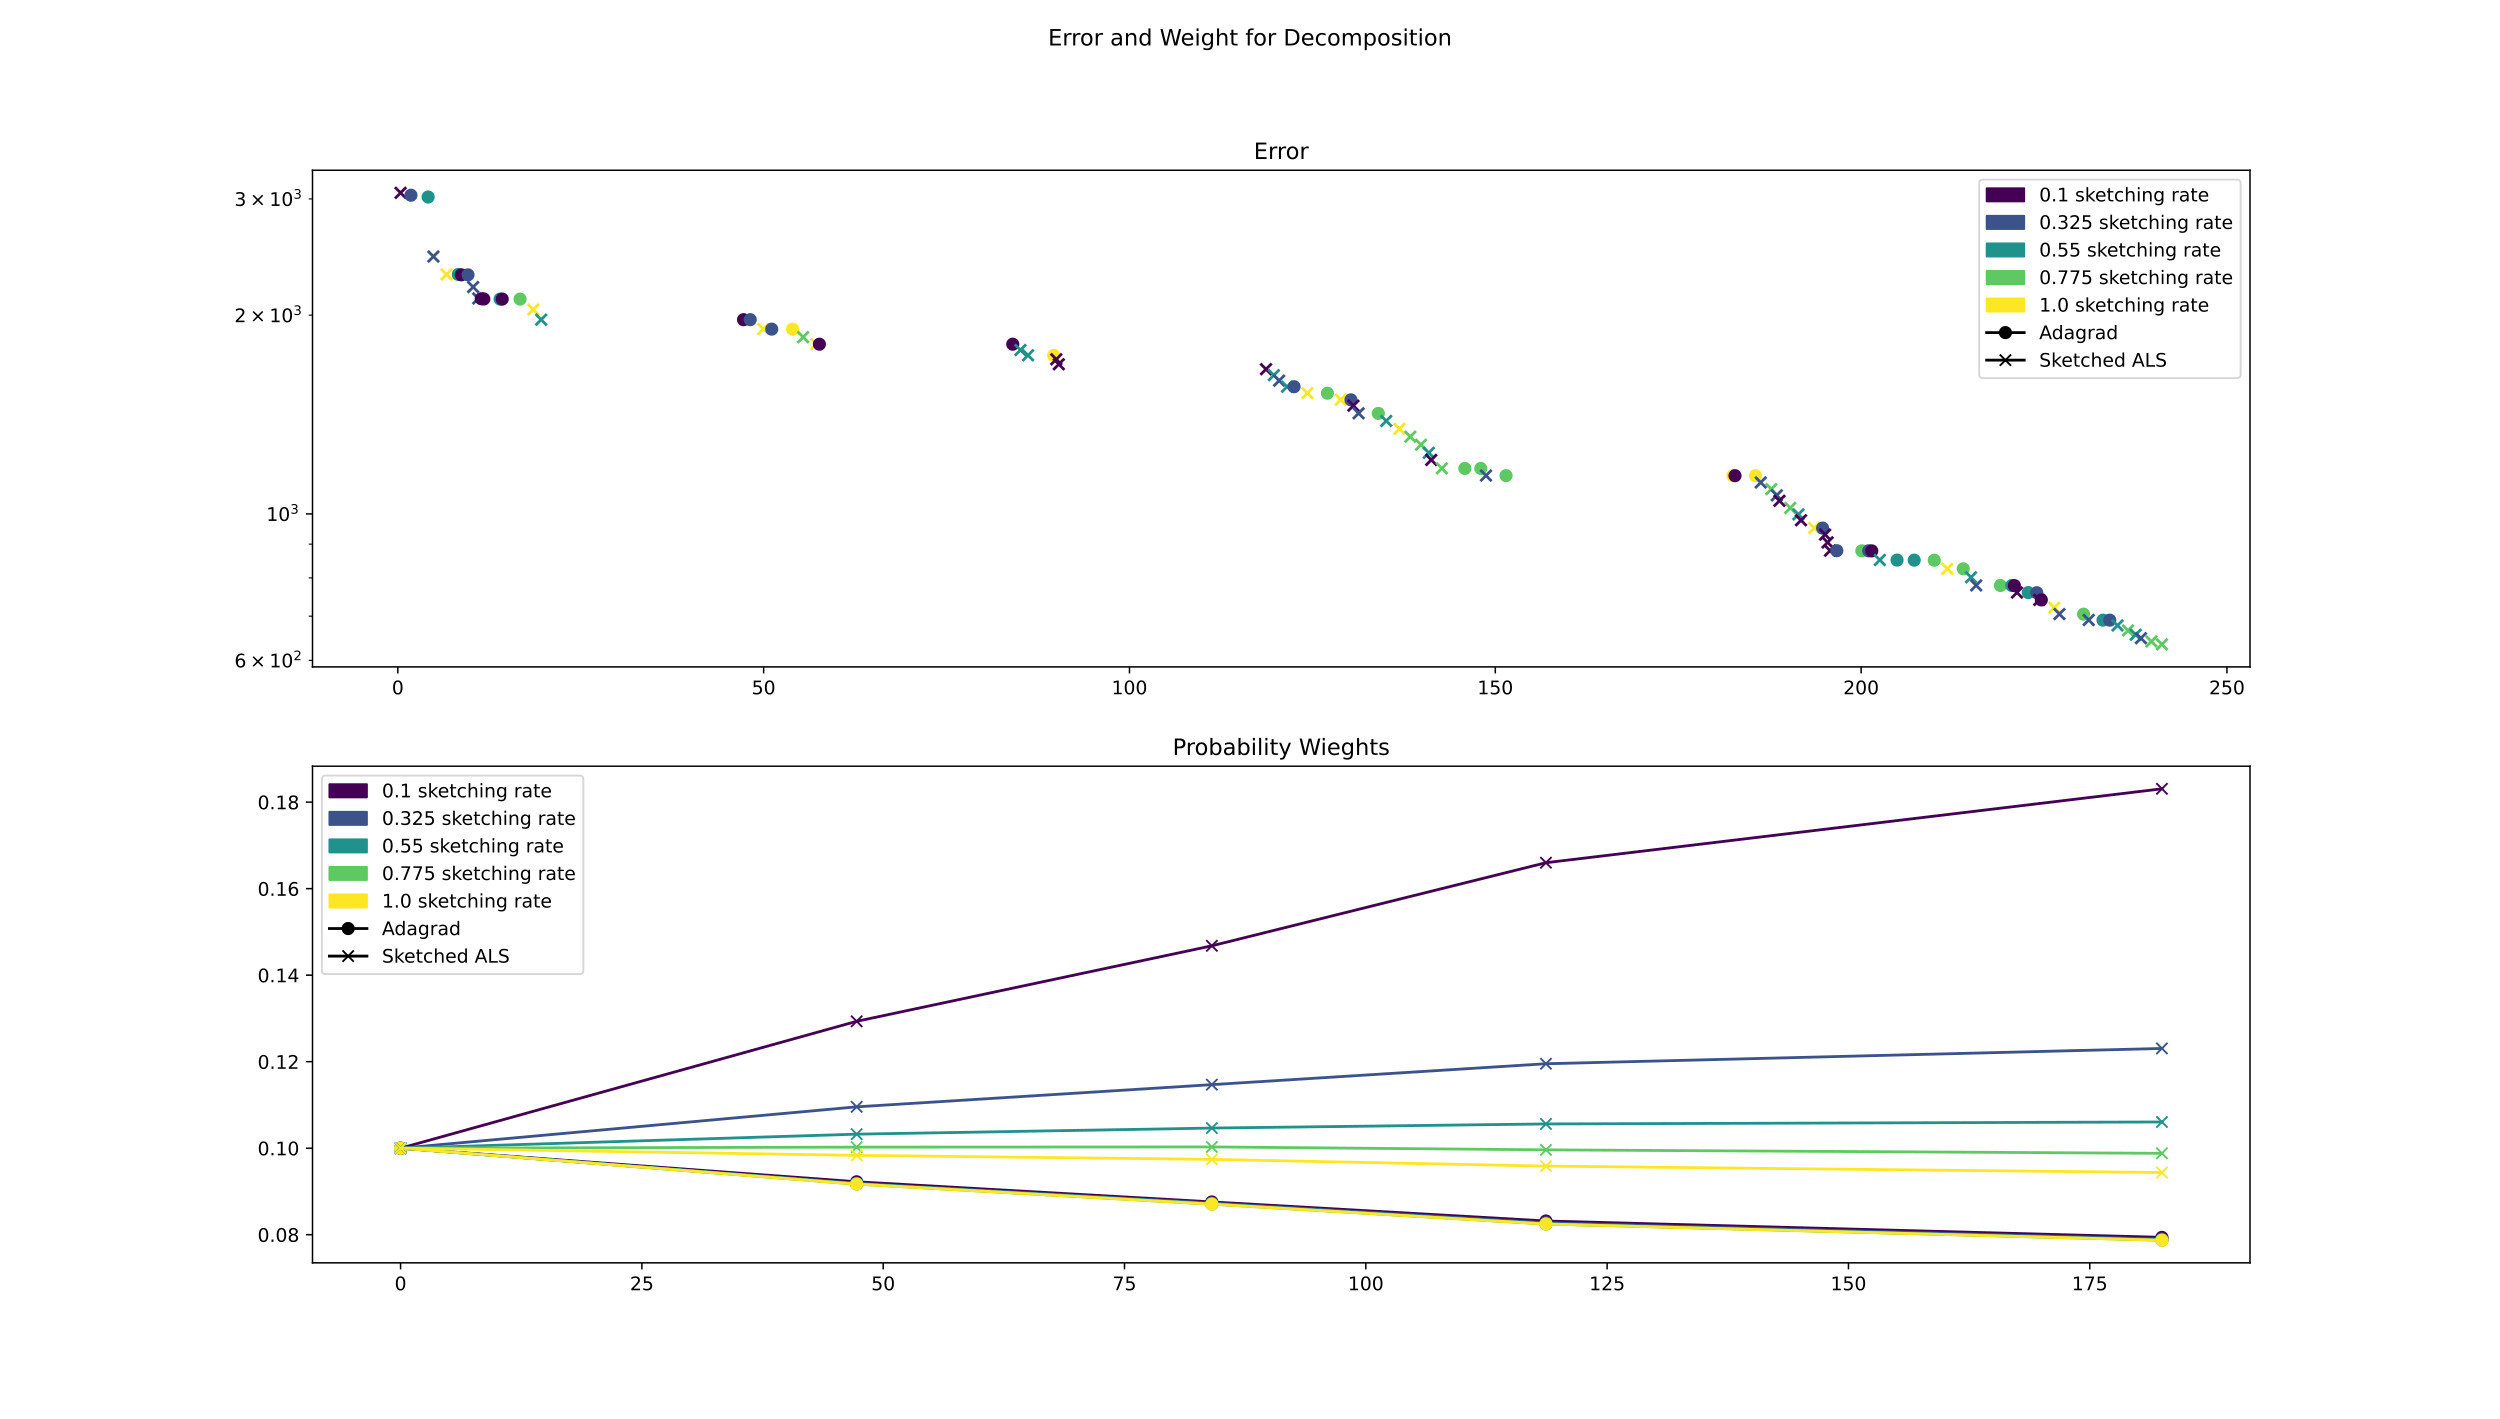 <?xml version="1.0" encoding="utf-8" standalone="no"?>
<!DOCTYPE svg PUBLIC "-//W3C//DTD SVG 1.1//EN"
  "http://www.w3.org/Graphics/SVG/1.1/DTD/svg11.dtd">
<!-- Created with matplotlib (https://matplotlib.org/) -->
<svg height="756pt" version="1.1" viewBox="0 0 1332 756" width="1332pt" xmlns="http://www.w3.org/2000/svg" xmlns:xlink="http://www.w3.org/1999/xlink">
 <defs>
  <style type="text/css">
*{stroke-linecap:butt;stroke-linejoin:round;}
  </style>
 </defs>
 <g id="figure_1">
  <g id="patch_1">
   <path d="M 0 756 
L 1332 756 
L 1332 0 
L 0 0 
z
" style="fill:#ffffff;"/>
  </g>
  <g id="axes_1">
   <g id="patch_2">
    <path d="M 166.5 355.32 
L 1198.8 355.32 
L 1198.8 90.72 
L 166.5 90.72 
z
" style="fill:#ffffff;"/>
   </g>
   <g id="PathCollection_1">
    <defs>
     <path d="M -3 3 
L 3 -3 
M -3 -3 
L 3 3 
" id="m06ea21ee38" style="stroke:#440154;stroke-width:1.5;"/>
    </defs>
    <g clip-path="url(#p213e5d0110)">
     <use style="fill:#440154;stroke:#440154;stroke-width:1.5;" x="213.423" xlink:href="#m06ea21ee38" y="102.747"/>
    </g>
   </g>
   <g id="PathCollection_2">
    <defs>
     <path d="M 0 3 
C 0.796 3 1.559 2.684 2.121 2.121 
C 2.684 1.559 3 0.796 3 0 
C 3 -0.796 2.684 -1.559 2.121 -2.121 
C 1.559 -2.684 0.796 -3 0 -3 
C -0.796 -3 -1.559 -2.684 -2.121 -2.121 
C -2.684 -1.559 -3 -0.796 -3 0 
C -3 0.796 -2.684 1.559 -2.121 2.121 
C -1.559 2.684 -0.796 3 0 3 
z
" id="m6bbd17d66b" style="stroke:#3b528b;"/>
    </defs>
    <g clip-path="url(#p213e5d0110)">
     <use style="fill:#3b528b;stroke:#3b528b;" x="218.946" xlink:href="#m6bbd17d66b" y="104.016"/>
    </g>
   </g>
   <g id="PathCollection_3">
    <defs>
     <path d="M 0 3 
C 0.796 3 1.559 2.684 2.121 2.121 
C 2.684 1.559 3 0.796 3 0 
C 3 -0.796 2.684 -1.559 2.121 -2.121 
C 1.559 -2.684 0.796 -3 0 -3 
C -0.796 -3 -1.559 -2.684 -2.121 -2.121 
C -2.684 -1.559 -3 -0.796 -3 0 
C -3 0.796 -2.684 1.559 -2.121 2.121 
C -1.559 2.684 -0.796 3 0 3 
z
" id="m5eb6ccedab" style="stroke:#21918c;"/>
    </defs>
    <g clip-path="url(#p213e5d0110)">
     <use style="fill:#21918c;stroke:#21918c;" x="228.104" xlink:href="#m5eb6ccedab" y="104.962"/>
    </g>
   </g>
   <g id="PathCollection_4">
    <defs>
     <path d="M -3 3 
L 3 -3 
M -3 -3 
L 3 3 
" id="md473146a4b" style="stroke:#3b528b;stroke-width:1.5;"/>
    </defs>
    <g clip-path="url(#p213e5d0110)">
     <use style="fill:#3b528b;stroke:#3b528b;stroke-width:1.5;" x="230.926" xlink:href="#md473146a4b" y="136.667"/>
    </g>
   </g>
   <g id="PathCollection_5">
    <defs>
     <path d="M -3 3 
L 3 -3 
M -3 -3 
L 3 3 
" id="m46f32326fd" style="stroke:#fde725;stroke-width:1.5;"/>
    </defs>
    <g clip-path="url(#p213e5d0110)">
     <use style="fill:#fde725;stroke:#fde725;stroke-width:1.5;" x="237.915" xlink:href="#m46f32326fd" y="146.223"/>
    </g>
   </g>
   <g id="PathCollection_6">
    <g clip-path="url(#p213e5d0110)">
     <use style="fill:#21918c;stroke:#21918c;" x="244.187" xlink:href="#m5eb6ccedab" y="146.223"/>
    </g>
   </g>
   <g id="PathCollection_7">
    <defs>
     <path d="M 0 3 
C 0.796 3 1.559 2.684 2.121 2.121 
C 2.684 1.559 3 0.796 3 0 
C 3 -0.796 2.684 -1.559 2.121 -2.121 
C 1.559 -2.684 0.796 -3 0 -3 
C -0.796 -3 -1.559 -2.684 -2.121 -2.121 
C -2.684 -1.559 -3 -0.796 -3 0 
C -3 0.796 -2.684 1.559 -2.121 2.121 
C -1.559 2.684 -0.796 3 0 3 
z
" id="mcfb84b6e47" style="stroke:#440154;"/>
    </defs>
    <g clip-path="url(#p213e5d0110)">
     <use style="fill:#440154;stroke:#440154;" x="245.784" xlink:href="#mcfb84b6e47" y="146.438"/>
    </g>
   </g>
   <g id="PathCollection_8">
    <g clip-path="url(#p213e5d0110)">
     <use style="fill:#3b528b;stroke:#3b528b;" x="249.35" xlink:href="#m6bbd17d66b" y="146.438"/>
    </g>
   </g>
   <g id="PathCollection_9">
    <g clip-path="url(#p213e5d0110)">
     <use style="fill:#3b528b;stroke:#3b528b;stroke-width:1.5;" x="252.086" xlink:href="#md473146a4b" y="152.931"/>
    </g>
   </g>
   <g id="PathCollection_10">
    <g clip-path="url(#p213e5d0110)">
     <use style="fill:#3b528b;stroke:#3b528b;stroke-width:1.5;" x="254.816" xlink:href="#md473146a4b" y="159.032"/>
    </g>
   </g>
   <g id="PathCollection_11">
    <g clip-path="url(#p213e5d0110)">
     <use style="fill:#440154;stroke:#440154;" x="256.405" xlink:href="#mcfb84b6e47" y="159.176"/>
    </g>
   </g>
   <g id="PathCollection_12">
    <g clip-path="url(#p213e5d0110)">
     <use style="fill:#440154;stroke:#440154;" x="257.782" xlink:href="#mcfb84b6e47" y="159.288"/>
    </g>
   </g>
   <g id="PathCollection_13">
    <g clip-path="url(#p213e5d0110)">
     <use style="fill:#21918c;stroke:#21918c;" x="266.453" xlink:href="#m5eb6ccedab" y="159.353"/>
    </g>
   </g>
   <g id="PathCollection_14">
    <g clip-path="url(#p213e5d0110)">
     <use style="fill:#440154;stroke:#440154;" x="267.577" xlink:href="#mcfb84b6e47" y="159.354"/>
    </g>
   </g>
   <g id="PathCollection_15">
    <defs>
     <path d="M 0 3 
C 0.796 3 1.559 2.684 2.121 2.121 
C 2.684 1.559 3 0.796 3 0 
C 3 -0.796 2.684 -1.559 2.121 -2.121 
C 1.559 -2.684 0.796 -3 0 -3 
C -0.796 -3 -1.559 -2.684 -2.121 -2.121 
C -2.684 -1.559 -3 -0.796 -3 0 
C -3 0.796 -2.684 1.559 -2.121 2.121 
C -1.559 2.684 -0.796 3 0 3 
z
" id="mfd1ca9d22b" style="stroke:#5ec962;"/>
    </defs>
    <g clip-path="url(#p213e5d0110)">
     <use style="fill:#5ec962;stroke:#5ec962;" x="277.102" xlink:href="#mfd1ca9d22b" y="159.354"/>
    </g>
   </g>
   <g id="PathCollection_16">
    <g clip-path="url(#p213e5d0110)">
     <use style="fill:#fde725;stroke:#fde725;stroke-width:1.5;" x="284.153" xlink:href="#m46f32326fd" y="164.919"/>
    </g>
   </g>
   <g id="PathCollection_17">
    <defs>
     <path d="M -3 3 
L 3 -3 
M -3 -3 
L 3 3 
" id="m3472b5388b" style="stroke:#21918c;stroke-width:1.5;"/>
    </defs>
    <g clip-path="url(#p213e5d0110)">
     <use style="fill:#21918c;stroke:#21918c;stroke-width:1.5;" x="288.336" xlink:href="#m3472b5388b" y="170.32"/>
    </g>
   </g>
   <g id="PathCollection_18">
    <g clip-path="url(#p213e5d0110)">
     <use style="fill:#440154;stroke:#440154;" x="396.151" xlink:href="#mcfb84b6e47" y="170.32"/>
    </g>
   </g>
   <g id="PathCollection_19">
    <g clip-path="url(#p213e5d0110)">
     <use style="fill:#3b528b;stroke:#3b528b;" x="399.71" xlink:href="#m6bbd17d66b" y="170.32"/>
    </g>
   </g>
   <g id="PathCollection_20">
    <g clip-path="url(#p213e5d0110)">
     <use style="fill:#fde725;stroke:#fde725;stroke-width:1.5;" x="406.679" xlink:href="#m46f32326fd" y="175.294"/>
    </g>
   </g>
   <g id="PathCollection_21">
    <g clip-path="url(#p213e5d0110)">
     <use style="fill:#3b528b;stroke:#3b528b;" x="411.182" xlink:href="#m6bbd17d66b" y="175.366"/>
    </g>
   </g>
   <g id="PathCollection_22">
    <defs>
     <path d="M 0 3 
C 0.796 3 1.559 2.684 2.121 2.121 
C 2.684 1.559 3 0.796 3 0 
C 3 -0.796 2.684 -1.559 2.121 -2.121 
C 1.559 -2.684 0.796 -3 0 -3 
C -0.796 -3 -1.559 -2.684 -2.121 -2.121 
C -2.684 -1.559 -3 -0.796 -3 0 
C -3 0.796 -2.684 1.559 -2.121 2.121 
C -1.559 2.684 -0.796 3 0 3 
z
" id="m6b735a97a0" style="stroke:#fde725;"/>
    </defs>
    <g clip-path="url(#p213e5d0110)">
     <use style="fill:#fde725;stroke:#fde725;" x="422.288" xlink:href="#m6b735a97a0" y="175.366"/>
    </g>
   </g>
   <g id="PathCollection_23">
    <defs>
     <path d="M -3 3 
L 3 -3 
M -3 -3 
L 3 3 
" id="m8eeb4bfeae" style="stroke:#5ec962;stroke-width:1.5;"/>
    </defs>
    <g clip-path="url(#p213e5d0110)">
     <use style="fill:#5ec962;stroke:#5ec962;stroke-width:1.5;" x="427.899" xlink:href="#m8eeb4bfeae" y="179.621"/>
    </g>
   </g>
   <g id="PathCollection_24">
    <g clip-path="url(#p213e5d0110)">
     <use style="fill:#fde725;stroke:#fde725;stroke-width:1.5;" x="434.9" xlink:href="#m46f32326fd" y="183.338"/>
    </g>
   </g>
   <g id="PathCollection_25">
    <g clip-path="url(#p213e5d0110)">
     <use style="fill:#440154;stroke:#440154;" x="436.569" xlink:href="#mcfb84b6e47" y="183.392"/>
    </g>
   </g>
   <g id="PathCollection_26">
    <g clip-path="url(#p213e5d0110)">
     <use style="fill:#440154;stroke:#440154;" x="539.595" xlink:href="#mcfb84b6e47" y="183.391"/>
    </g>
   </g>
   <g id="PathCollection_27">
    <g clip-path="url(#p213e5d0110)">
     <use style="fill:#21918c;stroke:#21918c;stroke-width:1.5;" x="543.671" xlink:href="#m3472b5388b" y="186.489"/>
    </g>
   </g>
   <g id="PathCollection_28">
    <g clip-path="url(#p213e5d0110)">
     <use style="fill:#21918c;stroke:#21918c;stroke-width:1.5;" x="547.741" xlink:href="#m3472b5388b" y="189.298"/>
    </g>
   </g>
   <g id="PathCollection_29">
    <g clip-path="url(#p213e5d0110)">
     <use style="fill:#fde725;stroke:#fde725;" x="561.388" xlink:href="#m6b735a97a0" y="189.338"/>
    </g>
   </g>
   <g id="PathCollection_30">
    <g clip-path="url(#p213e5d0110)">
     <use style="fill:#440154;stroke:#440154;stroke-width:1.5;" x="562.791" xlink:href="#m06ea21ee38" y="191.428"/>
    </g>
   </g>
   <g id="PathCollection_31">
    <g clip-path="url(#p213e5d0110)">
     <use style="fill:#440154;stroke:#440154;stroke-width:1.5;" x="564.129" xlink:href="#m06ea21ee38" y="194.073"/>
    </g>
   </g>
   <g id="PathCollection_32">
    <g clip-path="url(#p213e5d0110)">
     <use style="fill:#440154;stroke:#440154;stroke-width:1.5;" x="674.523" xlink:href="#m06ea21ee38" y="196.715"/>
    </g>
   </g>
   <g id="PathCollection_33">
    <g clip-path="url(#p213e5d0110)">
     <use style="fill:#21918c;stroke:#21918c;stroke-width:1.5;" x="678.702" xlink:href="#m3472b5388b" y="199.887"/>
    </g>
   </g>
   <g id="PathCollection_34">
    <g clip-path="url(#p213e5d0110)">
     <use style="fill:#3b528b;stroke:#3b528b;stroke-width:1.5;" x="681.52" xlink:href="#md473146a4b" y="202.813"/>
    </g>
   </g>
   <g id="PathCollection_35">
    <g clip-path="url(#p213e5d0110)">
     <use style="fill:#21918c;stroke:#21918c;stroke-width:1.5;" x="685.749" xlink:href="#m3472b5388b" y="206.047"/>
    </g>
   </g>
   <g id="PathCollection_36">
    <g clip-path="url(#p213e5d0110)">
     <use style="fill:#3b528b;stroke:#3b528b;" x="689.472" xlink:href="#m6bbd17d66b" y="206.047"/>
    </g>
   </g>
   <g id="PathCollection_37">
    <g clip-path="url(#p213e5d0110)">
     <use style="fill:#fde725;stroke:#fde725;stroke-width:1.5;" x="696.566" xlink:href="#m46f32326fd" y="209.449"/>
    </g>
   </g>
   <g id="PathCollection_38">
    <g clip-path="url(#p213e5d0110)">
     <use style="fill:#5ec962;stroke:#5ec962;" x="707.251" xlink:href="#mfd1ca9d22b" y="209.504"/>
    </g>
   </g>
   <g id="PathCollection_39">
    <g clip-path="url(#p213e5d0110)">
     <use style="fill:#fde725;stroke:#fde725;stroke-width:1.5;" x="714.359" xlink:href="#m46f32326fd" y="212.978"/>
    </g>
   </g>
   <g id="PathCollection_40">
    <g clip-path="url(#p213e5d0110)">
     <use style="fill:#3b528b;stroke:#3b528b;" x="719.778" xlink:href="#m6bbd17d66b" y="213.04"/>
    </g>
   </g>
   <g id="PathCollection_41">
    <g clip-path="url(#p213e5d0110)">
     <use style="fill:#440154;stroke:#440154;stroke-width:1.5;" x="721.086" xlink:href="#m06ea21ee38" y="216.119"/>
    </g>
   </g>
   <g id="PathCollection_42">
    <g clip-path="url(#p213e5d0110)">
     <use style="fill:#3b528b;stroke:#3b528b;stroke-width:1.5;" x="723.847" xlink:href="#md473146a4b" y="220.21"/>
    </g>
   </g>
   <g id="PathCollection_43">
    <g clip-path="url(#p213e5d0110)">
     <use style="fill:#5ec962;stroke:#5ec962;" x="734.358" xlink:href="#mfd1ca9d22b" y="220.265"/>
    </g>
   </g>
   <g id="PathCollection_44">
    <g clip-path="url(#p213e5d0110)">
     <use style="fill:#21918c;stroke:#21918c;stroke-width:1.5;" x="738.572" xlink:href="#m3472b5388b" y="224.268"/>
    </g>
   </g>
   <g id="PathCollection_45">
    <g clip-path="url(#p213e5d0110)">
     <use style="fill:#fde725;stroke:#fde725;stroke-width:1.5;" x="745.622" xlink:href="#m46f32326fd" y="228.443"/>
    </g>
   </g>
   <g id="PathCollection_46">
    <g clip-path="url(#p213e5d0110)">
     <use style="fill:#5ec962;stroke:#5ec962;stroke-width:1.5;" x="751.423" xlink:href="#m8eeb4bfeae" y="232.665"/>
    </g>
   </g>
   <g id="PathCollection_47">
    <g clip-path="url(#p213e5d0110)">
     <use style="fill:#5ec962;stroke:#5ec962;stroke-width:1.5;" x="757.097" xlink:href="#m8eeb4bfeae" y="236.971"/>
    </g>
   </g>
   <g id="PathCollection_48">
    <g clip-path="url(#p213e5d0110)">
     <use style="fill:#21918c;stroke:#21918c;stroke-width:1.5;" x="761.257" xlink:href="#m3472b5388b" y="241.264"/>
    </g>
   </g>
   <g id="PathCollection_49">
    <g clip-path="url(#p213e5d0110)">
     <use style="fill:#440154;stroke:#440154;stroke-width:1.5;" x="762.564" xlink:href="#m06ea21ee38" y="245.041"/>
    </g>
   </g>
   <g id="PathCollection_50">
    <g clip-path="url(#p213e5d0110)">
     <use style="fill:#5ec962;stroke:#5ec962;stroke-width:1.5;" x="768.217" xlink:href="#m8eeb4bfeae" y="249.531"/>
    </g>
   </g>
   <g id="PathCollection_51">
    <g clip-path="url(#p213e5d0110)">
     <use style="fill:#5ec962;stroke:#5ec962;" x="780.453" xlink:href="#mfd1ca9d22b" y="249.596"/>
    </g>
   </g>
   <g id="PathCollection_52">
    <g clip-path="url(#p213e5d0110)">
     <use style="fill:#5ec962;stroke:#5ec962;" x="788.958" xlink:href="#mfd1ca9d22b" y="249.596"/>
    </g>
   </g>
   <g id="PathCollection_53">
    <g clip-path="url(#p213e5d0110)">
     <use style="fill:#3b528b;stroke:#3b528b;stroke-width:1.5;" x="791.743" xlink:href="#md473146a4b" y="253.376"/>
    </g>
   </g>
   <g id="PathCollection_54">
    <g clip-path="url(#p213e5d0110)">
     <use style="fill:#5ec962;stroke:#5ec962;" x="802.42" xlink:href="#mfd1ca9d22b" y="253.426"/>
    </g>
   </g>
   <g id="PathCollection_55">
    <g clip-path="url(#p213e5d0110)">
     <use style="fill:#fde725;stroke:#fde725;" x="923.293" xlink:href="#m6b735a97a0" y="253.44"/>
    </g>
   </g>
   <g id="PathCollection_56">
    <g clip-path="url(#p213e5d0110)">
     <use style="fill:#440154;stroke:#440154;" x="924.406" xlink:href="#mcfb84b6e47" y="253.44"/>
    </g>
   </g>
   <g id="PathCollection_57">
    <g clip-path="url(#p213e5d0110)">
     <use style="fill:#fde725;stroke:#fde725;" x="935.309" xlink:href="#m6b735a97a0" y="253.441"/>
    </g>
   </g>
   <g id="PathCollection_58">
    <g clip-path="url(#p213e5d0110)">
     <use style="fill:#3b528b;stroke:#3b528b;stroke-width:1.5;" x="938.11" xlink:href="#md473146a4b" y="257.047"/>
    </g>
   </g>
   <g id="PathCollection_59">
    <g clip-path="url(#p213e5d0110)">
     <use style="fill:#5ec962;stroke:#5ec962;stroke-width:1.5;" x="943.728" xlink:href="#m8eeb4bfeae" y="260.616"/>
    </g>
   </g>
   <g id="PathCollection_60">
    <g clip-path="url(#p213e5d0110)">
     <use style="fill:#3b528b;stroke:#3b528b;stroke-width:1.5;" x="946.667" xlink:href="#md473146a4b" y="263.91"/>
    </g>
   </g>
   <g id="PathCollection_61">
    <g clip-path="url(#p213e5d0110)">
     <use style="fill:#440154;stroke:#440154;stroke-width:1.5;" x="948.076" xlink:href="#m06ea21ee38" y="266.811"/>
    </g>
   </g>
   <g id="PathCollection_62">
    <g clip-path="url(#p213e5d0110)">
     <use style="fill:#5ec962;stroke:#5ec962;stroke-width:1.5;" x="953.823" xlink:href="#m8eeb4bfeae" y="270.624"/>
    </g>
   </g>
   <g id="PathCollection_63">
    <g clip-path="url(#p213e5d0110)">
     <use style="fill:#21918c;stroke:#21918c;stroke-width:1.5;" x="958.202" xlink:href="#m3472b5388b" y="274.086"/>
    </g>
   </g>
   <g id="PathCollection_64">
    <g clip-path="url(#p213e5d0110)">
     <use style="fill:#440154;stroke:#440154;stroke-width:1.5;" x="959.558" xlink:href="#m06ea21ee38" y="277.195"/>
    </g>
   </g>
   <g id="PathCollection_65">
    <g clip-path="url(#p213e5d0110)">
     <use style="fill:#fde725;stroke:#fde725;stroke-width:1.5;" x="966.588" xlink:href="#m46f32326fd" y="281.337"/>
    </g>
   </g>
   <g id="PathCollection_66">
    <g clip-path="url(#p213e5d0110)">
     <use style="fill:#3b528b;stroke:#3b528b;" x="971.075" xlink:href="#m6bbd17d66b" y="281.364"/>
    </g>
   </g>
   <g id="PathCollection_67">
    <g clip-path="url(#p213e5d0110)">
     <use style="fill:#440154;stroke:#440154;stroke-width:1.5;" x="972.408" xlink:href="#m06ea21ee38" y="284.831"/>
    </g>
   </g>
   <g id="PathCollection_68">
    <g clip-path="url(#p213e5d0110)">
     <use style="fill:#440154;stroke:#440154;stroke-width:1.5;" x="973.734" xlink:href="#m06ea21ee38" y="288.986"/>
    </g>
   </g>
   <g id="PathCollection_69">
    <g clip-path="url(#p213e5d0110)">
     <use style="fill:#440154;stroke:#440154;stroke-width:1.5;" x="975.048" xlink:href="#m06ea21ee38" y="293.398"/>
    </g>
   </g>
   <g id="PathCollection_70">
    <g clip-path="url(#p213e5d0110)">
     <use style="fill:#3b528b;stroke:#3b528b;" x="978.647" xlink:href="#m6bbd17d66b" y="293.401"/>
    </g>
   </g>
   <g id="PathCollection_71">
    <g clip-path="url(#p213e5d0110)">
     <use style="fill:#5ec962;stroke:#5ec962;" x="991.99" xlink:href="#mfd1ca9d22b" y="293.477"/>
    </g>
   </g>
   <g id="PathCollection_72">
    <g clip-path="url(#p213e5d0110)">
     <use style="fill:#3b528b;stroke:#3b528b;" x="995.634" xlink:href="#m6bbd17d66b" y="293.479"/>
    </g>
   </g>
   <g id="PathCollection_73">
    <g clip-path="url(#p213e5d0110)">
     <use style="fill:#440154;stroke:#440154;" x="997.279" xlink:href="#mcfb84b6e47" y="293.51"/>
    </g>
   </g>
   <g id="PathCollection_74">
    <g clip-path="url(#p213e5d0110)">
     <use style="fill:#21918c;stroke:#21918c;stroke-width:1.5;" x="1001.57" xlink:href="#m3472b5388b" y="298.357"/>
    </g>
   </g>
   <g id="PathCollection_75">
    <g clip-path="url(#p213e5d0110)">
     <use style="fill:#21918c;stroke:#21918c;" x="1010.747" xlink:href="#m5eb6ccedab" y="298.412"/>
    </g>
   </g>
   <g id="PathCollection_76">
    <g clip-path="url(#p213e5d0110)">
     <use style="fill:#21918c;stroke:#21918c;" x="1019.887" xlink:href="#m5eb6ccedab" y="298.442"/>
    </g>
   </g>
   <g id="PathCollection_77">
    <g clip-path="url(#p213e5d0110)">
     <use style="fill:#5ec962;stroke:#5ec962;" x="1030.573" xlink:href="#mfd1ca9d22b" y="298.479"/>
    </g>
   </g>
   <g id="PathCollection_78">
    <g clip-path="url(#p213e5d0110)">
     <use style="fill:#fde725;stroke:#fde725;stroke-width:1.5;" x="1037.499" xlink:href="#m46f32326fd" y="303.048"/>
    </g>
   </g>
   <g id="PathCollection_79">
    <g clip-path="url(#p213e5d0110)">
     <use style="fill:#5ec962;stroke:#5ec962;" x="1046.014" xlink:href="#mfd1ca9d22b" y="303.048"/>
    </g>
   </g>
   <g id="PathCollection_80">
    <g clip-path="url(#p213e5d0110)">
     <use style="fill:#21918c;stroke:#21918c;stroke-width:1.5;" x="1050.157" xlink:href="#m3472b5388b" y="307.569"/>
    </g>
   </g>
   <g id="PathCollection_81">
    <g clip-path="url(#p213e5d0110)">
     <use style="fill:#3b528b;stroke:#3b528b;stroke-width:1.5;" x="1052.908" xlink:href="#md473146a4b" y="311.897"/>
    </g>
   </g>
   <g id="PathCollection_82">
    <g clip-path="url(#p213e5d0110)">
     <use style="fill:#5ec962;stroke:#5ec962;" x="1065.802" xlink:href="#mfd1ca9d22b" y="311.963"/>
    </g>
   </g>
   <g id="PathCollection_83">
    <g clip-path="url(#p213e5d0110)">
     <use style="fill:#21918c;stroke:#21918c;" x="1071.868" xlink:href="#m5eb6ccedab" y="311.963"/>
    </g>
   </g>
   <g id="PathCollection_84">
    <g clip-path="url(#p213e5d0110)">
     <use style="fill:#440154;stroke:#440154;" x="1073.274" xlink:href="#mcfb84b6e47" y="312.017"/>
    </g>
   </g>
   <g id="PathCollection_85">
    <g clip-path="url(#p213e5d0110)">
     <use style="fill:#440154;stroke:#440154;stroke-width:1.5;" x="1074.65" xlink:href="#m06ea21ee38" y="315.712"/>
    </g>
   </g>
   <g id="PathCollection_86">
    <g clip-path="url(#p213e5d0110)">
     <use style="fill:#21918c;stroke:#21918c;" x="1080.657" xlink:href="#m5eb6ccedab" y="315.715"/>
    </g>
   </g>
   <g id="PathCollection_87">
    <g clip-path="url(#p213e5d0110)">
     <use style="fill:#3b528b;stroke:#3b528b;" x="1085.213" xlink:href="#m6bbd17d66b" y="315.809"/>
    </g>
   </g>
   <g id="PathCollection_88">
    <g clip-path="url(#p213e5d0110)">
     <use style="fill:#440154;stroke:#440154;stroke-width:1.5;" x="1086.519" xlink:href="#m06ea21ee38" y="319.632"/>
    </g>
   </g>
   <g id="PathCollection_89">
    <g clip-path="url(#p213e5d0110)">
     <use style="fill:#440154;stroke:#440154;" x="1087.62" xlink:href="#mcfb84b6e47" y="319.634"/>
    </g>
   </g>
   <g id="PathCollection_90">
    <g clip-path="url(#p213e5d0110)">
     <use style="fill:#fde725;stroke:#fde725;stroke-width:1.5;" x="1094.48" xlink:href="#m46f32326fd" y="323.776"/>
    </g>
   </g>
   <g id="PathCollection_91">
    <g clip-path="url(#p213e5d0110)">
     <use style="fill:#3b528b;stroke:#3b528b;stroke-width:1.5;" x="1097.249" xlink:href="#md473146a4b" y="327.171"/>
    </g>
   </g>
   <g id="PathCollection_92">
    <g clip-path="url(#p213e5d0110)">
     <use style="fill:#5ec962;stroke:#5ec962;" x="1110.109" xlink:href="#mfd1ca9d22b" y="327.239"/>
    </g>
   </g>
   <g id="PathCollection_93">
    <g clip-path="url(#p213e5d0110)">
     <use style="fill:#3b528b;stroke:#3b528b;stroke-width:1.5;" x="1112.868" xlink:href="#md473146a4b" y="330.346"/>
    </g>
   </g>
   <g id="PathCollection_94">
    <g clip-path="url(#p213e5d0110)">
     <use style="fill:#21918c;stroke:#21918c;" x="1120.47" xlink:href="#m5eb6ccedab" y="330.413"/>
    </g>
   </g>
   <g id="PathCollection_95">
    <g clip-path="url(#p213e5d0110)">
     <use style="fill:#3b528b;stroke:#3b528b;" x="1124.079" xlink:href="#m6bbd17d66b" y="330.414"/>
    </g>
   </g>
   <g id="PathCollection_96">
    <g clip-path="url(#p213e5d0110)">
     <use style="fill:#21918c;stroke:#21918c;stroke-width:1.5;" x="1128.217" xlink:href="#m3472b5388b" y="333.245"/>
    </g>
   </g>
   <g id="PathCollection_97">
    <g clip-path="url(#p213e5d0110)">
     <use style="fill:#5ec962;stroke:#5ec962;stroke-width:1.5;" x="1133.803" xlink:href="#m8eeb4bfeae" y="335.881"/>
    </g>
   </g>
   <g id="PathCollection_98">
    <g clip-path="url(#p213e5d0110)">
     <use style="fill:#21918c;stroke:#21918c;stroke-width:1.5;" x="1137.908" xlink:href="#m3472b5388b" y="338.171"/>
    </g>
   </g>
   <g id="PathCollection_99">
    <g clip-path="url(#p213e5d0110)">
     <use style="fill:#3b528b;stroke:#3b528b;stroke-width:1.5;" x="1140.683" xlink:href="#md473146a4b" y="340.029"/>
    </g>
   </g>
   <g id="PathCollection_100">
    <g clip-path="url(#p213e5d0110)">
     <use style="fill:#5ec962;stroke:#5ec962;stroke-width:1.5;" x="1146.285" xlink:href="#m8eeb4bfeae" y="341.787"/>
    </g>
   </g>
   <g id="PathCollection_101">
    <g clip-path="url(#p213e5d0110)">
     <use style="fill:#5ec962;stroke:#5ec962;stroke-width:1.5;" x="1151.877" xlink:href="#m8eeb4bfeae" y="343.293"/>
    </g>
   </g>
   <g id="matplotlib.axis_1">
    <g id="xtick_1">
     <g id="line2d_1">
      <defs>
       <path d="M 0 0 
L 0 3.5 
" id="m3275a4234a" style="stroke:#000000;stroke-width:0.8;"/>
      </defs>
      <g>
       <use style="stroke:#000000;stroke-width:0.8;" x="211.959" xlink:href="#m3275a4234a" y="355.32"/>
      </g>
     </g>
     <g id="text_1">
      <!-- 0 -->
      <defs>
       <path d="M 31.781 66.406 
Q 24.172 66.406 20.328 58.906 
Q 16.5 51.422 16.5 36.375 
Q 16.5 21.391 20.328 13.891 
Q 24.172 6.391 31.781 6.391 
Q 39.453 6.391 43.281 13.891 
Q 47.125 21.391 47.125 36.375 
Q 47.125 51.422 43.281 58.906 
Q 39.453 66.406 31.781 66.406 
z
M 31.781 74.219 
Q 44.047 74.219 50.516 64.516 
Q 56.984 54.828 56.984 36.375 
Q 56.984 17.969 50.516 8.266 
Q 44.047 -1.422 31.781 -1.422 
Q 19.531 -1.422 13.062 8.266 
Q 6.594 17.969 6.594 36.375 
Q 6.594 54.828 13.062 64.516 
Q 19.531 74.219 31.781 74.219 
z
" id="DejaVuSans-48"/>
      </defs>
      <g transform="translate(208.777 369.918)scale(0.1 -0.1)">
       <use xlink:href="#DejaVuSans-48"/>
      </g>
     </g>
    </g>
    <g id="xtick_2">
     <g id="line2d_2">
      <g>
       <use style="stroke:#000000;stroke-width:0.8;" x="406.87" xlink:href="#m3275a4234a" y="355.32"/>
      </g>
     </g>
     <g id="text_2">
      <!-- 50 -->
      <defs>
       <path d="M 10.797 72.906 
L 49.516 72.906 
L 49.516 64.594 
L 19.828 64.594 
L 19.828 46.734 
Q 21.969 47.469 24.109 47.828 
Q 26.266 48.188 28.422 48.188 
Q 40.625 48.188 47.75 41.5 
Q 54.891 34.812 54.891 23.391 
Q 54.891 11.625 47.562 5.094 
Q 40.234 -1.422 26.906 -1.422 
Q 22.312 -1.422 17.547 -0.641 
Q 12.797 0.141 7.719 1.703 
L 7.719 11.625 
Q 12.109 9.234 16.797 8.062 
Q 21.484 6.891 26.703 6.891 
Q 35.156 6.891 40.078 11.328 
Q 45.016 15.766 45.016 23.391 
Q 45.016 31 40.078 35.438 
Q 35.156 39.891 26.703 39.891 
Q 22.75 39.891 18.812 39.016 
Q 14.891 38.141 10.797 36.281 
z
" id="DejaVuSans-53"/>
      </defs>
      <g transform="translate(400.508 369.918)scale(0.1 -0.1)">
       <use xlink:href="#DejaVuSans-53"/>
       <use x="63.623" xlink:href="#DejaVuSans-48"/>
      </g>
     </g>
    </g>
    <g id="xtick_3">
     <g id="line2d_3">
      <g>
       <use style="stroke:#000000;stroke-width:0.8;" x="601.782" xlink:href="#m3275a4234a" y="355.32"/>
      </g>
     </g>
     <g id="text_3">
      <!-- 100 -->
      <defs>
       <path d="M 12.406 8.297 
L 28.516 8.297 
L 28.516 63.922 
L 10.984 60.406 
L 10.984 69.391 
L 28.422 72.906 
L 38.281 72.906 
L 38.281 8.297 
L 54.391 8.297 
L 54.391 0 
L 12.406 0 
z
" id="DejaVuSans-49"/>
      </defs>
      <g transform="translate(592.238 369.918)scale(0.1 -0.1)">
       <use xlink:href="#DejaVuSans-49"/>
       <use x="63.623" xlink:href="#DejaVuSans-48"/>
       <use x="127.246" xlink:href="#DejaVuSans-48"/>
      </g>
     </g>
    </g>
    <g id="xtick_4">
     <g id="line2d_4">
      <g>
       <use style="stroke:#000000;stroke-width:0.8;" x="796.694" xlink:href="#m3275a4234a" y="355.32"/>
      </g>
     </g>
     <g id="text_4">
      <!-- 150 -->
      <g transform="translate(787.15 369.918)scale(0.1 -0.1)">
       <use xlink:href="#DejaVuSans-49"/>
       <use x="63.623" xlink:href="#DejaVuSans-53"/>
       <use x="127.246" xlink:href="#DejaVuSans-48"/>
      </g>
     </g>
    </g>
    <g id="xtick_5">
     <g id="line2d_5">
      <g>
       <use style="stroke:#000000;stroke-width:0.8;" x="991.606" xlink:href="#m3275a4234a" y="355.32"/>
      </g>
     </g>
     <g id="text_5">
      <!-- 200 -->
      <defs>
       <path d="M 19.188 8.297 
L 53.609 8.297 
L 53.609 0 
L 7.328 0 
L 7.328 8.297 
Q 12.938 14.109 22.625 23.891 
Q 32.328 33.688 34.812 36.531 
Q 39.547 41.844 41.422 45.531 
Q 43.312 49.219 43.312 52.781 
Q 43.312 58.594 39.234 62.25 
Q 35.156 65.922 28.609 65.922 
Q 23.969 65.922 18.812 64.312 
Q 13.672 62.703 7.812 59.422 
L 7.812 69.391 
Q 13.766 71.781 18.938 73 
Q 24.125 74.219 28.422 74.219 
Q 39.75 74.219 46.484 68.547 
Q 53.219 62.891 53.219 53.422 
Q 53.219 48.922 51.531 44.891 
Q 49.859 40.875 45.406 35.406 
Q 44.188 33.984 37.641 27.219 
Q 31.109 20.453 19.188 8.297 
z
" id="DejaVuSans-50"/>
      </defs>
      <g transform="translate(982.062 369.918)scale(0.1 -0.1)">
       <use xlink:href="#DejaVuSans-50"/>
       <use x="63.623" xlink:href="#DejaVuSans-48"/>
       <use x="127.246" xlink:href="#DejaVuSans-48"/>
      </g>
     </g>
    </g>
    <g id="xtick_6">
     <g id="line2d_6">
      <g>
       <use style="stroke:#000000;stroke-width:0.8;" x="1186.518" xlink:href="#m3275a4234a" y="355.32"/>
      </g>
     </g>
     <g id="text_6">
      <!-- 250 -->
      <g transform="translate(1176.974 369.918)scale(0.1 -0.1)">
       <use xlink:href="#DejaVuSans-50"/>
       <use x="63.623" xlink:href="#DejaVuSans-53"/>
       <use x="127.246" xlink:href="#DejaVuSans-48"/>
      </g>
     </g>
    </g>
   </g>
   <g id="matplotlib.axis_2">
    <g id="ytick_1">
     <g id="line2d_7">
      <defs>
       <path d="M 0 0 
L -3.5 0 
" id="md2052d714b" style="stroke:#000000;stroke-width:0.8;"/>
      </defs>
      <g>
       <use style="stroke:#000000;stroke-width:0.8;" x="166.5" xlink:href="#md2052d714b" y="273.821"/>
      </g>
     </g>
     <g id="text_7">
      <!-- $\mathdefault{10^{3}}$ -->
      <defs>
       <path d="M 40.578 39.312 
Q 47.656 37.797 51.625 33 
Q 55.609 28.219 55.609 21.188 
Q 55.609 10.406 48.188 4.484 
Q 40.766 -1.422 27.094 -1.422 
Q 22.516 -1.422 17.656 -0.516 
Q 12.797 0.391 7.625 2.203 
L 7.625 11.719 
Q 11.719 9.328 16.594 8.109 
Q 21.484 6.891 26.812 6.891 
Q 36.078 6.891 40.938 10.547 
Q 45.797 14.203 45.797 21.188 
Q 45.797 27.641 41.281 31.266 
Q 36.766 34.906 28.719 34.906 
L 20.219 34.906 
L 20.219 43.016 
L 29.109 43.016 
Q 36.375 43.016 40.234 45.922 
Q 44.094 48.828 44.094 54.297 
Q 44.094 59.906 40.109 62.906 
Q 36.141 65.922 28.719 65.922 
Q 24.656 65.922 20.016 65.031 
Q 15.375 64.156 9.812 62.312 
L 9.812 71.094 
Q 15.438 72.656 20.344 73.438 
Q 25.25 74.219 29.594 74.219 
Q 40.828 74.219 47.359 69.109 
Q 53.906 64.016 53.906 55.328 
Q 53.906 49.266 50.438 45.094 
Q 46.969 40.922 40.578 39.312 
z
" id="DejaVuSans-51"/>
      </defs>
      <g transform="translate(141.9 277.62)scale(0.1 -0.1)">
       <use transform="translate(0 0.766)" xlink:href="#DejaVuSans-49"/>
       <use transform="translate(63.623 0.766)" xlink:href="#DejaVuSans-48"/>
       <use transform="translate(128.203 39.047)scale(0.7)" xlink:href="#DejaVuSans-51"/>
      </g>
     </g>
    </g>
    <g id="ytick_2">
     <g id="line2d_8">
      <defs>
       <path d="M 0 0 
L -2 0 
" id="m00f450efff" style="stroke:#000000;stroke-width:0.6;"/>
      </defs>
      <g>
       <use style="stroke:#000000;stroke-width:0.6;" x="166.5" xlink:href="#m00f450efff" y="351.857"/>
      </g>
     </g>
     <g id="text_8">
      <!-- $\mathdefault{6\times10^{2}}$ -->
      <defs>
       <path d="M 33.016 40.375 
Q 26.375 40.375 22.484 35.828 
Q 18.609 31.297 18.609 23.391 
Q 18.609 15.531 22.484 10.953 
Q 26.375 6.391 33.016 6.391 
Q 39.656 6.391 43.531 10.953 
Q 47.406 15.531 47.406 23.391 
Q 47.406 31.297 43.531 35.828 
Q 39.656 40.375 33.016 40.375 
z
M 52.594 71.297 
L 52.594 62.312 
Q 48.875 64.062 45.094 64.984 
Q 41.312 65.922 37.594 65.922 
Q 27.828 65.922 22.672 59.328 
Q 17.531 52.734 16.797 39.406 
Q 19.672 43.656 24.016 45.922 
Q 28.375 48.188 33.594 48.188 
Q 44.578 48.188 50.953 41.516 
Q 57.328 34.859 57.328 23.391 
Q 57.328 12.156 50.688 5.359 
Q 44.047 -1.422 33.016 -1.422 
Q 20.359 -1.422 13.672 8.266 
Q 6.984 17.969 6.984 36.375 
Q 6.984 53.656 15.188 63.938 
Q 23.391 74.219 37.203 74.219 
Q 40.922 74.219 44.703 73.484 
Q 48.484 72.75 52.594 71.297 
z
" id="DejaVuSans-54"/>
       <path d="M 70.125 53.719 
L 47.797 31.297 
L 70.125 8.984 
L 64.312 3.078 
L 41.891 25.484 
L 19.484 3.078 
L 13.719 8.984 
L 35.984 31.297 
L 13.719 53.719 
L 19.484 59.625 
L 41.891 37.203 
L 64.312 59.625 
z
" id="DejaVuSans-215"/>
      </defs>
      <g transform="translate(124.9 355.656)scale(0.1 -0.1)">
       <use transform="translate(0 0.766)" xlink:href="#DejaVuSans-54"/>
       <use transform="translate(83.105 0.766)" xlink:href="#DejaVuSans-215"/>
       <use transform="translate(186.377 0.766)" xlink:href="#DejaVuSans-49"/>
       <use transform="translate(250 0.766)" xlink:href="#DejaVuSans-48"/>
       <use transform="translate(314.58 39.047)scale(0.7)" xlink:href="#DejaVuSans-50"/>
      </g>
     </g>
    </g>
    <g id="ytick_3">
     <g id="line2d_9">
      <g>
       <use style="stroke:#000000;stroke-width:0.6;" x="166.5" xlink:href="#m00f450efff" y="328.308"/>
      </g>
     </g>
    </g>
    <g id="ytick_4">
     <g id="line2d_10">
      <g>
       <use style="stroke:#000000;stroke-width:0.6;" x="166.5" xlink:href="#m00f450efff" y="307.909"/>
      </g>
     </g>
    </g>
    <g id="ytick_5">
     <g id="line2d_11">
      <g>
       <use style="stroke:#000000;stroke-width:0.6;" x="166.5" xlink:href="#m00f450efff" y="289.916"/>
      </g>
     </g>
    </g>
    <g id="ytick_6">
     <g id="line2d_12">
      <g>
       <use style="stroke:#000000;stroke-width:0.6;" x="166.5" xlink:href="#m00f450efff" y="167.932"/>
      </g>
     </g>
     <g id="text_9">
      <!-- $\mathdefault{2\times10^{3}}$ -->
      <g transform="translate(124.9 171.731)scale(0.1 -0.1)">
       <use transform="translate(0 0.766)" xlink:href="#DejaVuSans-50"/>
       <use transform="translate(83.105 0.766)" xlink:href="#DejaVuSans-215"/>
       <use transform="translate(186.377 0.766)" xlink:href="#DejaVuSans-49"/>
       <use transform="translate(250 0.766)" xlink:href="#DejaVuSans-48"/>
       <use transform="translate(314.58 39.047)scale(0.7)" xlink:href="#DejaVuSans-51"/>
      </g>
     </g>
    </g>
    <g id="ytick_7">
     <g id="line2d_13">
      <g>
       <use style="stroke:#000000;stroke-width:0.6;" x="166.5" xlink:href="#m00f450efff" y="105.991"/>
      </g>
     </g>
     <g id="text_10">
      <!-- $\mathdefault{3\times10^{3}}$ -->
      <g transform="translate(124.9 109.79)scale(0.1 -0.1)">
       <use transform="translate(0 0.766)" xlink:href="#DejaVuSans-51"/>
       <use transform="translate(83.105 0.766)" xlink:href="#DejaVuSans-215"/>
       <use transform="translate(186.377 0.766)" xlink:href="#DejaVuSans-49"/>
       <use transform="translate(250 0.766)" xlink:href="#DejaVuSans-48"/>
       <use transform="translate(314.58 39.047)scale(0.7)" xlink:href="#DejaVuSans-51"/>
      </g>
     </g>
    </g>
   </g>
   <g id="patch_3">
    <path d="M 166.5 355.32 
L 166.5 90.72 
" style="fill:none;stroke:#000000;stroke-linecap:square;stroke-linejoin:miter;stroke-width:0.8;"/>
   </g>
   <g id="patch_4">
    <path d="M 1198.8 355.32 
L 1198.8 90.72 
" style="fill:none;stroke:#000000;stroke-linecap:square;stroke-linejoin:miter;stroke-width:0.8;"/>
   </g>
   <g id="patch_5">
    <path d="M 166.5 355.32 
L 1198.8 355.32 
" style="fill:none;stroke:#000000;stroke-linecap:square;stroke-linejoin:miter;stroke-width:0.8;"/>
   </g>
   <g id="patch_6">
    <path d="M 166.5 90.72 
L 1198.8 90.72 
" style="fill:none;stroke:#000000;stroke-linecap:square;stroke-linejoin:miter;stroke-width:0.8;"/>
   </g>
   <g id="text_11">
    <!-- Error -->
    <defs>
     <path d="M 9.812 72.906 
L 55.906 72.906 
L 55.906 64.594 
L 19.672 64.594 
L 19.672 43.016 
L 54.391 43.016 
L 54.391 34.719 
L 19.672 34.719 
L 19.672 8.297 
L 56.781 8.297 
L 56.781 0 
L 9.812 0 
z
" id="DejaVuSans-69"/>
     <path d="M 41.109 46.297 
Q 39.594 47.172 37.812 47.578 
Q 36.031 48 33.891 48 
Q 26.266 48 22.188 43.047 
Q 18.109 38.094 18.109 28.812 
L 18.109 0 
L 9.078 0 
L 9.078 54.688 
L 18.109 54.688 
L 18.109 46.188 
Q 20.953 51.172 25.484 53.578 
Q 30.031 56 36.531 56 
Q 37.453 56 38.578 55.875 
Q 39.703 55.766 41.062 55.516 
z
" id="DejaVuSans-114"/>
     <path d="M 30.609 48.391 
Q 23.391 48.391 19.188 42.75 
Q 14.984 37.109 14.984 27.297 
Q 14.984 17.484 19.156 11.844 
Q 23.344 6.203 30.609 6.203 
Q 37.797 6.203 41.984 11.859 
Q 46.188 17.531 46.188 27.297 
Q 46.188 37.016 41.984 42.703 
Q 37.797 48.391 30.609 48.391 
z
M 30.609 56 
Q 42.328 56 49.016 48.375 
Q 55.719 40.766 55.719 27.297 
Q 55.719 13.875 49.016 6.219 
Q 42.328 -1.422 30.609 -1.422 
Q 18.844 -1.422 12.172 6.219 
Q 5.516 13.875 5.516 27.297 
Q 5.516 40.766 12.172 48.375 
Q 18.844 56 30.609 56 
z
" id="DejaVuSans-111"/>
    </defs>
    <g transform="translate(668.028 84.72)scale(0.12 -0.12)">
     <use xlink:href="#DejaVuSans-69"/>
     <use x="63.184" xlink:href="#DejaVuSans-114"/>
     <use x="102.547" xlink:href="#DejaVuSans-114"/>
     <use x="141.41" xlink:href="#DejaVuSans-111"/>
     <use x="202.592" xlink:href="#DejaVuSans-114"/>
    </g>
   </g>
   <g id="legend_1">
    <g id="patch_7">
     <path d="M 1056.492 201.467 
L 1191.8 201.467 
Q 1193.8 201.467 1193.8 199.467 
L 1193.8 97.72 
Q 1193.8 95.72 1191.8 95.72 
L 1056.492 95.72 
Q 1054.492 95.72 1054.492 97.72 
L 1054.492 199.467 
Q 1054.492 201.467 1056.492 201.467 
z
" style="fill:#ffffff;opacity:0.8;stroke:#cccccc;stroke-linejoin:miter;"/>
    </g>
    <g id="patch_8">
     <path d="M 1058.492 107.318 
L 1078.492 107.318 
L 1078.492 100.318 
L 1058.492 100.318 
z
" style="fill:#440154;stroke:#440154;stroke-linejoin:miter;"/>
    </g>
    <g id="text_12">
     <!-- 0.1 sketching rate -->
     <defs>
      <path d="M 10.688 12.406 
L 21 12.406 
L 21 0 
L 10.688 0 
z
" id="DejaVuSans-46"/>
      <path id="DejaVuSans-32"/>
      <path d="M 44.281 53.078 
L 44.281 44.578 
Q 40.484 46.531 36.375 47.5 
Q 32.281 48.484 27.875 48.484 
Q 21.188 48.484 17.844 46.438 
Q 14.5 44.391 14.5 40.281 
Q 14.5 37.156 16.891 35.375 
Q 19.281 33.594 26.516 31.984 
L 29.594 31.297 
Q 39.156 29.25 43.188 25.516 
Q 47.219 21.781 47.219 15.094 
Q 47.219 7.469 41.188 3.016 
Q 35.156 -1.422 24.609 -1.422 
Q 20.219 -1.422 15.453 -0.562 
Q 10.688 0.297 5.422 2 
L 5.422 11.281 
Q 10.406 8.688 15.234 7.391 
Q 20.062 6.109 24.812 6.109 
Q 31.156 6.109 34.562 8.281 
Q 37.984 10.453 37.984 14.406 
Q 37.984 18.062 35.516 20.016 
Q 33.062 21.969 24.703 23.781 
L 21.578 24.516 
Q 13.234 26.266 9.516 29.906 
Q 5.812 33.547 5.812 39.891 
Q 5.812 47.609 11.281 51.797 
Q 16.75 56 26.812 56 
Q 31.781 56 36.172 55.266 
Q 40.578 54.547 44.281 53.078 
z
" id="DejaVuSans-115"/>
      <path d="M 9.078 75.984 
L 18.109 75.984 
L 18.109 31.109 
L 44.922 54.688 
L 56.391 54.688 
L 27.391 29.109 
L 57.625 0 
L 45.906 0 
L 18.109 26.703 
L 18.109 0 
L 9.078 0 
z
" id="DejaVuSans-107"/>
      <path d="M 56.203 29.594 
L 56.203 25.203 
L 14.891 25.203 
Q 15.484 15.922 20.484 11.062 
Q 25.484 6.203 34.422 6.203 
Q 39.594 6.203 44.453 7.469 
Q 49.312 8.734 54.109 11.281 
L 54.109 2.781 
Q 49.266 0.734 44.188 -0.344 
Q 39.109 -1.422 33.891 -1.422 
Q 20.797 -1.422 13.156 6.188 
Q 5.516 13.812 5.516 26.812 
Q 5.516 40.234 12.766 48.109 
Q 20.016 56 32.328 56 
Q 43.359 56 49.781 48.891 
Q 56.203 41.797 56.203 29.594 
z
M 47.219 32.234 
Q 47.125 39.594 43.094 43.984 
Q 39.062 48.391 32.422 48.391 
Q 24.906 48.391 20.391 44.141 
Q 15.875 39.891 15.188 32.172 
z
" id="DejaVuSans-101"/>
      <path d="M 18.312 70.219 
L 18.312 54.688 
L 36.812 54.688 
L 36.812 47.703 
L 18.312 47.703 
L 18.312 18.016 
Q 18.312 11.328 20.141 9.422 
Q 21.969 7.516 27.594 7.516 
L 36.812 7.516 
L 36.812 0 
L 27.594 0 
Q 17.188 0 13.234 3.875 
Q 9.281 7.766 9.281 18.016 
L 9.281 47.703 
L 2.688 47.703 
L 2.688 54.688 
L 9.281 54.688 
L 9.281 70.219 
z
" id="DejaVuSans-116"/>
      <path d="M 48.781 52.594 
L 48.781 44.188 
Q 44.969 46.297 41.141 47.344 
Q 37.312 48.391 33.406 48.391 
Q 24.656 48.391 19.812 42.844 
Q 14.984 37.312 14.984 27.297 
Q 14.984 17.281 19.812 11.734 
Q 24.656 6.203 33.406 6.203 
Q 37.312 6.203 41.141 7.25 
Q 44.969 8.297 48.781 10.406 
L 48.781 2.094 
Q 45.016 0.344 40.984 -0.531 
Q 36.969 -1.422 32.422 -1.422 
Q 20.062 -1.422 12.781 6.344 
Q 5.516 14.109 5.516 27.297 
Q 5.516 40.672 12.859 48.328 
Q 20.219 56 33.016 56 
Q 37.156 56 41.109 55.141 
Q 45.062 54.297 48.781 52.594 
z
" id="DejaVuSans-99"/>
      <path d="M 54.891 33.016 
L 54.891 0 
L 45.906 0 
L 45.906 32.719 
Q 45.906 40.484 42.875 44.328 
Q 39.844 48.188 33.797 48.188 
Q 26.516 48.188 22.312 43.547 
Q 18.109 38.922 18.109 30.906 
L 18.109 0 
L 9.078 0 
L 9.078 75.984 
L 18.109 75.984 
L 18.109 46.188 
Q 21.344 51.125 25.703 53.562 
Q 30.078 56 35.797 56 
Q 45.219 56 50.047 50.172 
Q 54.891 44.344 54.891 33.016 
z
" id="DejaVuSans-104"/>
      <path d="M 9.422 54.688 
L 18.406 54.688 
L 18.406 0 
L 9.422 0 
z
M 9.422 75.984 
L 18.406 75.984 
L 18.406 64.594 
L 9.422 64.594 
z
" id="DejaVuSans-105"/>
      <path d="M 54.891 33.016 
L 54.891 0 
L 45.906 0 
L 45.906 32.719 
Q 45.906 40.484 42.875 44.328 
Q 39.844 48.188 33.797 48.188 
Q 26.516 48.188 22.312 43.547 
Q 18.109 38.922 18.109 30.906 
L 18.109 0 
L 9.078 0 
L 9.078 54.688 
L 18.109 54.688 
L 18.109 46.188 
Q 21.344 51.125 25.703 53.562 
Q 30.078 56 35.797 56 
Q 45.219 56 50.047 50.172 
Q 54.891 44.344 54.891 33.016 
z
" id="DejaVuSans-110"/>
      <path d="M 45.406 27.984 
Q 45.406 37.75 41.375 43.109 
Q 37.359 48.484 30.078 48.484 
Q 22.859 48.484 18.828 43.109 
Q 14.797 37.75 14.797 27.984 
Q 14.797 18.266 18.828 12.891 
Q 22.859 7.516 30.078 7.516 
Q 37.359 7.516 41.375 12.891 
Q 45.406 18.266 45.406 27.984 
z
M 54.391 6.781 
Q 54.391 -7.172 48.188 -13.984 
Q 42 -20.797 29.203 -20.797 
Q 24.469 -20.797 20.266 -20.094 
Q 16.062 -19.391 12.109 -17.922 
L 12.109 -9.188 
Q 16.062 -11.328 19.922 -12.344 
Q 23.781 -13.375 27.781 -13.375 
Q 36.625 -13.375 41.016 -8.766 
Q 45.406 -4.156 45.406 5.172 
L 45.406 9.625 
Q 42.625 4.781 38.281 2.391 
Q 33.938 0 27.875 0 
Q 17.828 0 11.672 7.656 
Q 5.516 15.328 5.516 27.984 
Q 5.516 40.672 11.672 48.328 
Q 17.828 56 27.875 56 
Q 33.938 56 38.281 53.609 
Q 42.625 51.219 45.406 46.391 
L 45.406 54.688 
L 54.391 54.688 
z
" id="DejaVuSans-103"/>
      <path d="M 34.281 27.484 
Q 23.391 27.484 19.188 25 
Q 14.984 22.516 14.984 16.5 
Q 14.984 11.719 18.141 8.906 
Q 21.297 6.109 26.703 6.109 
Q 34.188 6.109 38.703 11.406 
Q 43.219 16.703 43.219 25.484 
L 43.219 27.484 
z
M 52.203 31.203 
L 52.203 0 
L 43.219 0 
L 43.219 8.297 
Q 40.141 3.328 35.547 0.953 
Q 30.953 -1.422 24.312 -1.422 
Q 15.922 -1.422 10.953 3.297 
Q 6 8.016 6 15.922 
Q 6 25.141 12.172 29.828 
Q 18.359 34.516 30.609 34.516 
L 43.219 34.516 
L 43.219 35.406 
Q 43.219 41.609 39.141 45 
Q 35.062 48.391 27.688 48.391 
Q 23 48.391 18.547 47.266 
Q 14.109 46.141 10.016 43.891 
L 10.016 52.203 
Q 14.938 54.109 19.578 55.047 
Q 24.219 56 28.609 56 
Q 40.484 56 46.344 49.844 
Q 52.203 43.703 52.203 31.203 
z
" id="DejaVuSans-97"/>
     </defs>
     <g transform="translate(1086.492 107.318)scale(0.1 -0.1)">
      <use xlink:href="#DejaVuSans-48"/>
      <use x="63.623" xlink:href="#DejaVuSans-46"/>
      <use x="95.41" xlink:href="#DejaVuSans-49"/>
      <use x="159.033" xlink:href="#DejaVuSans-32"/>
      <use x="190.82" xlink:href="#DejaVuSans-115"/>
      <use x="242.92" xlink:href="#DejaVuSans-107"/>
      <use x="297.205" xlink:href="#DejaVuSans-101"/>
      <use x="358.729" xlink:href="#DejaVuSans-116"/>
      <use x="397.938" xlink:href="#DejaVuSans-99"/>
      <use x="452.918" xlink:href="#DejaVuSans-104"/>
      <use x="516.297" xlink:href="#DejaVuSans-105"/>
      <use x="544.08" xlink:href="#DejaVuSans-110"/>
      <use x="607.459" xlink:href="#DejaVuSans-103"/>
      <use x="670.936" xlink:href="#DejaVuSans-32"/>
      <use x="702.723" xlink:href="#DejaVuSans-114"/>
      <use x="743.836" xlink:href="#DejaVuSans-97"/>
      <use x="805.115" xlink:href="#DejaVuSans-116"/>
      <use x="844.324" xlink:href="#DejaVuSans-101"/>
     </g>
    </g>
    <g id="patch_9">
     <path d="M 1058.492 121.997 
L 1078.492 121.997 
L 1078.492 114.997 
L 1058.492 114.997 
z
" style="fill:#3b528b;stroke:#3b528b;stroke-linejoin:miter;"/>
    </g>
    <g id="text_13">
     <!-- 0.325 sketching rate -->
     <g transform="translate(1086.492 121.997)scale(0.1 -0.1)">
      <use xlink:href="#DejaVuSans-48"/>
      <use x="63.623" xlink:href="#DejaVuSans-46"/>
      <use x="95.41" xlink:href="#DejaVuSans-51"/>
      <use x="159.033" xlink:href="#DejaVuSans-50"/>
      <use x="222.656" xlink:href="#DejaVuSans-53"/>
      <use x="286.279" xlink:href="#DejaVuSans-32"/>
      <use x="318.066" xlink:href="#DejaVuSans-115"/>
      <use x="370.166" xlink:href="#DejaVuSans-107"/>
      <use x="424.451" xlink:href="#DejaVuSans-101"/>
      <use x="485.975" xlink:href="#DejaVuSans-116"/>
      <use x="525.184" xlink:href="#DejaVuSans-99"/>
      <use x="580.164" xlink:href="#DejaVuSans-104"/>
      <use x="643.543" xlink:href="#DejaVuSans-105"/>
      <use x="671.326" xlink:href="#DejaVuSans-110"/>
      <use x="734.705" xlink:href="#DejaVuSans-103"/>
      <use x="798.182" xlink:href="#DejaVuSans-32"/>
      <use x="829.969" xlink:href="#DejaVuSans-114"/>
      <use x="871.082" xlink:href="#DejaVuSans-97"/>
      <use x="932.361" xlink:href="#DejaVuSans-116"/>
      <use x="971.57" xlink:href="#DejaVuSans-101"/>
     </g>
    </g>
    <g id="patch_10">
     <path d="M 1058.492 136.675 
L 1078.492 136.675 
L 1078.492 129.675 
L 1058.492 129.675 
z
" style="fill:#21918c;stroke:#21918c;stroke-linejoin:miter;"/>
    </g>
    <g id="text_14">
     <!-- 0.55 sketching rate -->
     <g transform="translate(1086.492 136.675)scale(0.1 -0.1)">
      <use xlink:href="#DejaVuSans-48"/>
      <use x="63.623" xlink:href="#DejaVuSans-46"/>
      <use x="95.41" xlink:href="#DejaVuSans-53"/>
      <use x="159.033" xlink:href="#DejaVuSans-53"/>
      <use x="222.656" xlink:href="#DejaVuSans-32"/>
      <use x="254.443" xlink:href="#DejaVuSans-115"/>
      <use x="306.543" xlink:href="#DejaVuSans-107"/>
      <use x="360.828" xlink:href="#DejaVuSans-101"/>
      <use x="422.352" xlink:href="#DejaVuSans-116"/>
      <use x="461.561" xlink:href="#DejaVuSans-99"/>
      <use x="516.541" xlink:href="#DejaVuSans-104"/>
      <use x="579.92" xlink:href="#DejaVuSans-105"/>
      <use x="607.703" xlink:href="#DejaVuSans-110"/>
      <use x="671.082" xlink:href="#DejaVuSans-103"/>
      <use x="734.559" xlink:href="#DejaVuSans-32"/>
      <use x="766.346" xlink:href="#DejaVuSans-114"/>
      <use x="807.459" xlink:href="#DejaVuSans-97"/>
      <use x="868.738" xlink:href="#DejaVuSans-116"/>
      <use x="907.947" xlink:href="#DejaVuSans-101"/>
     </g>
    </g>
    <g id="patch_11">
     <path d="M 1058.492 151.353 
L 1078.492 151.353 
L 1078.492 144.353 
L 1058.492 144.353 
z
" style="fill:#5ec962;stroke:#5ec962;stroke-linejoin:miter;"/>
    </g>
    <g id="text_15">
     <!-- 0.775 sketching rate -->
     <defs>
      <path d="M 8.203 72.906 
L 55.078 72.906 
L 55.078 68.703 
L 28.609 0 
L 18.312 0 
L 43.219 64.594 
L 8.203 64.594 
z
" id="DejaVuSans-55"/>
     </defs>
     <g transform="translate(1086.492 151.353)scale(0.1 -0.1)">
      <use xlink:href="#DejaVuSans-48"/>
      <use x="63.623" xlink:href="#DejaVuSans-46"/>
      <use x="95.41" xlink:href="#DejaVuSans-55"/>
      <use x="159.033" xlink:href="#DejaVuSans-55"/>
      <use x="222.656" xlink:href="#DejaVuSans-53"/>
      <use x="286.279" xlink:href="#DejaVuSans-32"/>
      <use x="318.066" xlink:href="#DejaVuSans-115"/>
      <use x="370.166" xlink:href="#DejaVuSans-107"/>
      <use x="424.451" xlink:href="#DejaVuSans-101"/>
      <use x="485.975" xlink:href="#DejaVuSans-116"/>
      <use x="525.184" xlink:href="#DejaVuSans-99"/>
      <use x="580.164" xlink:href="#DejaVuSans-104"/>
      <use x="643.543" xlink:href="#DejaVuSans-105"/>
      <use x="671.326" xlink:href="#DejaVuSans-110"/>
      <use x="734.705" xlink:href="#DejaVuSans-103"/>
      <use x="798.182" xlink:href="#DejaVuSans-32"/>
      <use x="829.969" xlink:href="#DejaVuSans-114"/>
      <use x="871.082" xlink:href="#DejaVuSans-97"/>
      <use x="932.361" xlink:href="#DejaVuSans-116"/>
      <use x="971.57" xlink:href="#DejaVuSans-101"/>
     </g>
    </g>
    <g id="patch_12">
     <path d="M 1058.492 166.031 
L 1078.492 166.031 
L 1078.492 159.031 
L 1058.492 159.031 
z
" style="fill:#fde725;stroke:#fde725;stroke-linejoin:miter;"/>
    </g>
    <g id="text_16">
     <!-- 1.0 sketching rate -->
     <g transform="translate(1086.492 166.031)scale(0.1 -0.1)">
      <use xlink:href="#DejaVuSans-49"/>
      <use x="63.623" xlink:href="#DejaVuSans-46"/>
      <use x="95.41" xlink:href="#DejaVuSans-48"/>
      <use x="159.033" xlink:href="#DejaVuSans-32"/>
      <use x="190.82" xlink:href="#DejaVuSans-115"/>
      <use x="242.92" xlink:href="#DejaVuSans-107"/>
      <use x="297.205" xlink:href="#DejaVuSans-101"/>
      <use x="358.729" xlink:href="#DejaVuSans-116"/>
      <use x="397.938" xlink:href="#DejaVuSans-99"/>
      <use x="452.918" xlink:href="#DejaVuSans-104"/>
      <use x="516.297" xlink:href="#DejaVuSans-105"/>
      <use x="544.08" xlink:href="#DejaVuSans-110"/>
      <use x="607.459" xlink:href="#DejaVuSans-103"/>
      <use x="670.936" xlink:href="#DejaVuSans-32"/>
      <use x="702.723" xlink:href="#DejaVuSans-114"/>
      <use x="743.836" xlink:href="#DejaVuSans-97"/>
      <use x="805.115" xlink:href="#DejaVuSans-116"/>
      <use x="844.324" xlink:href="#DejaVuSans-101"/>
     </g>
    </g>
    <g id="line2d_14">
     <path d="M 1058.492 177.209 
L 1078.492 177.209 
" style="fill:none;stroke:#000000;stroke-linecap:square;stroke-width:1.5;"/>
    </g>
    <g id="line2d_15">
     <defs>
      <path d="M 0 3 
C 0.796 3 1.559 2.684 2.121 2.121 
C 2.684 1.559 3 0.796 3 0 
C 3 -0.796 2.684 -1.559 2.121 -2.121 
C 1.559 -2.684 0.796 -3 0 -3 
C -0.796 -3 -1.559 -2.684 -2.121 -2.121 
C -2.684 -1.559 -3 -0.796 -3 0 
C -3 0.796 -2.684 1.559 -2.121 2.121 
C -1.559 2.684 -0.796 3 0 3 
z
" id="m2863d2788f" style="stroke:#000000;"/>
     </defs>
     <g>
      <use style="stroke:#000000;" x="1068.492" xlink:href="#m2863d2788f" y="177.209"/>
     </g>
    </g>
    <g id="text_17">
     <!-- Adagrad -->
     <defs>
      <path d="M 34.188 63.188 
L 20.797 26.906 
L 47.609 26.906 
z
M 28.609 72.906 
L 39.797 72.906 
L 67.578 0 
L 57.328 0 
L 50.688 18.703 
L 17.828 18.703 
L 11.188 0 
L 0.781 0 
z
" id="DejaVuSans-65"/>
      <path d="M 45.406 46.391 
L 45.406 75.984 
L 54.391 75.984 
L 54.391 0 
L 45.406 0 
L 45.406 8.203 
Q 42.578 3.328 38.25 0.953 
Q 33.938 -1.422 27.875 -1.422 
Q 17.969 -1.422 11.734 6.484 
Q 5.516 14.406 5.516 27.297 
Q 5.516 40.188 11.734 48.094 
Q 17.969 56 27.875 56 
Q 33.938 56 38.25 53.625 
Q 42.578 51.266 45.406 46.391 
z
M 14.797 27.297 
Q 14.797 17.391 18.875 11.75 
Q 22.953 6.109 30.078 6.109 
Q 37.203 6.109 41.297 11.75 
Q 45.406 17.391 45.406 27.297 
Q 45.406 37.203 41.297 42.844 
Q 37.203 48.484 30.078 48.484 
Q 22.953 48.484 18.875 42.844 
Q 14.797 37.203 14.797 27.297 
z
" id="DejaVuSans-100"/>
     </defs>
     <g transform="translate(1086.492 180.709)scale(0.1 -0.1)">
      <use xlink:href="#DejaVuSans-65"/>
      <use x="66.658" xlink:href="#DejaVuSans-100"/>
      <use x="130.135" xlink:href="#DejaVuSans-97"/>
      <use x="191.414" xlink:href="#DejaVuSans-103"/>
      <use x="254.891" xlink:href="#DejaVuSans-114"/>
      <use x="296.004" xlink:href="#DejaVuSans-97"/>
      <use x="357.283" xlink:href="#DejaVuSans-100"/>
     </g>
    </g>
    <g id="line2d_16">
     <path d="M 1058.492 191.887 
L 1078.492 191.887 
" style="fill:none;stroke:#000000;stroke-linecap:square;stroke-width:1.5;"/>
    </g>
    <g id="line2d_17">
     <defs>
      <path d="M -3 3 
L 3 -3 
M -3 -3 
L 3 3 
" id="m34680e78bb" style="stroke:#000000;"/>
     </defs>
     <g>
      <use style="stroke:#000000;" x="1068.492" xlink:href="#m34680e78bb" y="191.887"/>
     </g>
    </g>
    <g id="text_18">
     <!-- Sketched ALS -->
     <defs>
      <path d="M 53.516 70.516 
L 53.516 60.891 
Q 47.906 63.578 42.922 64.891 
Q 37.938 66.219 33.297 66.219 
Q 25.25 66.219 20.875 63.094 
Q 16.5 59.969 16.5 54.203 
Q 16.5 49.359 19.406 46.891 
Q 22.312 44.438 30.422 42.922 
L 36.375 41.703 
Q 47.406 39.594 52.656 34.297 
Q 57.906 29 57.906 20.125 
Q 57.906 9.516 50.797 4.047 
Q 43.703 -1.422 29.984 -1.422 
Q 24.812 -1.422 18.969 -0.25 
Q 13.141 0.922 6.891 3.219 
L 6.891 13.375 
Q 12.891 10.016 18.656 8.297 
Q 24.422 6.594 29.984 6.594 
Q 38.422 6.594 43.016 9.906 
Q 47.609 13.234 47.609 19.391 
Q 47.609 24.75 44.312 27.781 
Q 41.016 30.812 33.5 32.328 
L 27.484 33.5 
Q 16.453 35.688 11.516 40.375 
Q 6.594 45.062 6.594 53.422 
Q 6.594 63.094 13.406 68.656 
Q 20.219 74.219 32.172 74.219 
Q 37.312 74.219 42.625 73.281 
Q 47.953 72.359 53.516 70.516 
z
" id="DejaVuSans-83"/>
      <path d="M 9.812 72.906 
L 19.672 72.906 
L 19.672 8.297 
L 55.172 8.297 
L 55.172 0 
L 9.812 0 
z
" id="DejaVuSans-76"/>
     </defs>
     <g transform="translate(1086.492 195.387)scale(0.1 -0.1)">
      <use xlink:href="#DejaVuSans-83"/>
      <use x="63.477" xlink:href="#DejaVuSans-107"/>
      <use x="117.762" xlink:href="#DejaVuSans-101"/>
      <use x="179.285" xlink:href="#DejaVuSans-116"/>
      <use x="218.494" xlink:href="#DejaVuSans-99"/>
      <use x="273.475" xlink:href="#DejaVuSans-104"/>
      <use x="336.854" xlink:href="#DejaVuSans-101"/>
      <use x="398.377" xlink:href="#DejaVuSans-100"/>
      <use x="461.854" xlink:href="#DejaVuSans-32"/>
      <use x="493.641" xlink:href="#DejaVuSans-65"/>
      <use x="562.049" xlink:href="#DejaVuSans-76"/>
      <use x="617.762" xlink:href="#DejaVuSans-83"/>
     </g>
    </g>
   </g>
  </g>
  <g id="axes_2">
   <g id="patch_13">
    <path d="M 166.5 672.84 
L 1198.8 672.84 
L 1198.8 408.24 
L 166.5 408.24 
z
" style="fill:#ffffff;"/>
   </g>
   <g id="matplotlib.axis_3">
    <g id="xtick_7">
     <g id="line2d_18">
      <g>
       <use style="stroke:#000000;stroke-width:0.8;" x="213.423" xlink:href="#m3275a4234a" y="672.84"/>
      </g>
     </g>
     <g id="text_19">
      <!-- 0 -->
      <g transform="translate(210.241 687.438)scale(0.1 -0.1)">
       <use xlink:href="#DejaVuSans-48"/>
      </g>
     </g>
    </g>
    <g id="xtick_8">
     <g id="line2d_19">
      <g>
       <use style="stroke:#000000;stroke-width:0.8;" x="341.995" xlink:href="#m3275a4234a" y="672.84"/>
      </g>
     </g>
     <g id="text_20">
      <!-- 25 -->
      <g transform="translate(335.633 687.438)scale(0.1 -0.1)">
       <use xlink:href="#DejaVuSans-50"/>
       <use x="63.623" xlink:href="#DejaVuSans-53"/>
      </g>
     </g>
    </g>
    <g id="xtick_9">
     <g id="line2d_20">
      <g>
       <use style="stroke:#000000;stroke-width:0.8;" x="470.567" xlink:href="#m3275a4234a" y="672.84"/>
      </g>
     </g>
     <g id="text_21">
      <!-- 50 -->
      <g transform="translate(464.205 687.438)scale(0.1 -0.1)">
       <use xlink:href="#DejaVuSans-53"/>
       <use x="63.623" xlink:href="#DejaVuSans-48"/>
      </g>
     </g>
    </g>
    <g id="xtick_10">
     <g id="line2d_21">
      <g>
       <use style="stroke:#000000;stroke-width:0.8;" x="599.14" xlink:href="#m3275a4234a" y="672.84"/>
      </g>
     </g>
     <g id="text_22">
      <!-- 75 -->
      <g transform="translate(592.777 687.438)scale(0.1 -0.1)">
       <use xlink:href="#DejaVuSans-55"/>
       <use x="63.623" xlink:href="#DejaVuSans-53"/>
      </g>
     </g>
    </g>
    <g id="xtick_11">
     <g id="line2d_22">
      <g>
       <use style="stroke:#000000;stroke-width:0.8;" x="727.712" xlink:href="#m3275a4234a" y="672.84"/>
      </g>
     </g>
     <g id="text_23">
      <!-- 100 -->
      <g transform="translate(718.168 687.438)scale(0.1 -0.1)">
       <use xlink:href="#DejaVuSans-49"/>
       <use x="63.623" xlink:href="#DejaVuSans-48"/>
       <use x="127.246" xlink:href="#DejaVuSans-48"/>
      </g>
     </g>
    </g>
    <g id="xtick_12">
     <g id="line2d_23">
      <g>
       <use style="stroke:#000000;stroke-width:0.8;" x="856.285" xlink:href="#m3275a4234a" y="672.84"/>
      </g>
     </g>
     <g id="text_24">
      <!-- 125 -->
      <g transform="translate(846.741 687.438)scale(0.1 -0.1)">
       <use xlink:href="#DejaVuSans-49"/>
       <use x="63.623" xlink:href="#DejaVuSans-50"/>
       <use x="127.246" xlink:href="#DejaVuSans-53"/>
      </g>
     </g>
    </g>
    <g id="xtick_13">
     <g id="line2d_24">
      <g>
       <use style="stroke:#000000;stroke-width:0.8;" x="984.857" xlink:href="#m3275a4234a" y="672.84"/>
      </g>
     </g>
     <g id="text_25">
      <!-- 150 -->
      <g transform="translate(975.313 687.438)scale(0.1 -0.1)">
       <use xlink:href="#DejaVuSans-49"/>
       <use x="63.623" xlink:href="#DejaVuSans-53"/>
       <use x="127.246" xlink:href="#DejaVuSans-48"/>
      </g>
     </g>
    </g>
    <g id="xtick_14">
     <g id="line2d_25">
      <g>
       <use style="stroke:#000000;stroke-width:0.8;" x="1113.429" xlink:href="#m3275a4234a" y="672.84"/>
      </g>
     </g>
     <g id="text_26">
      <!-- 175 -->
      <g transform="translate(1103.885 687.438)scale(0.1 -0.1)">
       <use xlink:href="#DejaVuSans-49"/>
       <use x="63.623" xlink:href="#DejaVuSans-55"/>
       <use x="127.246" xlink:href="#DejaVuSans-53"/>
      </g>
     </g>
    </g>
   </g>
   <g id="matplotlib.axis_4">
    <g id="ytick_8">
     <g id="line2d_26">
      <g>
       <use style="stroke:#000000;stroke-width:0.8;" x="166.5" xlink:href="#md2052d714b" y="657.85"/>
      </g>
     </g>
     <g id="text_27">
      <!-- 0.08 -->
      <defs>
       <path d="M 31.781 34.625 
Q 24.75 34.625 20.719 30.859 
Q 16.703 27.094 16.703 20.516 
Q 16.703 13.922 20.719 10.156 
Q 24.75 6.391 31.781 6.391 
Q 38.812 6.391 42.859 10.172 
Q 46.922 13.969 46.922 20.516 
Q 46.922 27.094 42.891 30.859 
Q 38.875 34.625 31.781 34.625 
z
M 21.922 38.812 
Q 15.578 40.375 12.031 44.719 
Q 8.5 49.078 8.5 55.328 
Q 8.5 64.062 14.719 69.141 
Q 20.953 74.219 31.781 74.219 
Q 42.672 74.219 48.875 69.141 
Q 55.078 64.062 55.078 55.328 
Q 55.078 49.078 51.531 44.719 
Q 48 40.375 41.703 38.812 
Q 48.828 37.156 52.797 32.312 
Q 56.781 27.484 56.781 20.516 
Q 56.781 9.906 50.312 4.234 
Q 43.844 -1.422 31.781 -1.422 
Q 19.734 -1.422 13.25 4.234 
Q 6.781 9.906 6.781 20.516 
Q 6.781 27.484 10.781 32.312 
Q 14.797 37.156 21.922 38.812 
z
M 18.312 54.391 
Q 18.312 48.734 21.844 45.562 
Q 25.391 42.391 31.781 42.391 
Q 38.141 42.391 41.719 45.562 
Q 45.312 48.734 45.312 54.391 
Q 45.312 60.062 41.719 63.234 
Q 38.141 66.406 31.781 66.406 
Q 25.391 66.406 21.844 63.234 
Q 18.312 60.062 18.312 54.391 
z
" id="DejaVuSans-56"/>
      </defs>
      <g transform="translate(137.234 661.649)scale(0.1 -0.1)">
       <use xlink:href="#DejaVuSans-48"/>
       <use x="63.623" xlink:href="#DejaVuSans-46"/>
       <use x="95.41" xlink:href="#DejaVuSans-48"/>
       <use x="159.033" xlink:href="#DejaVuSans-56"/>
      </g>
     </g>
    </g>
    <g id="ytick_9">
     <g id="line2d_27">
      <g>
       <use style="stroke:#000000;stroke-width:0.8;" x="166.5" xlink:href="#md2052d714b" y="611.755"/>
      </g>
     </g>
     <g id="text_28">
      <!-- 0.10 -->
      <g transform="translate(137.234 615.554)scale(0.1 -0.1)">
       <use xlink:href="#DejaVuSans-48"/>
       <use x="63.623" xlink:href="#DejaVuSans-46"/>
       <use x="95.41" xlink:href="#DejaVuSans-49"/>
       <use x="159.033" xlink:href="#DejaVuSans-48"/>
      </g>
     </g>
    </g>
    <g id="ytick_10">
     <g id="line2d_28">
      <g>
       <use style="stroke:#000000;stroke-width:0.8;" x="166.5" xlink:href="#md2052d714b" y="565.66"/>
      </g>
     </g>
     <g id="text_29">
      <!-- 0.12 -->
      <g transform="translate(137.234 569.459)scale(0.1 -0.1)">
       <use xlink:href="#DejaVuSans-48"/>
       <use x="63.623" xlink:href="#DejaVuSans-46"/>
       <use x="95.41" xlink:href="#DejaVuSans-49"/>
       <use x="159.033" xlink:href="#DejaVuSans-50"/>
      </g>
     </g>
    </g>
    <g id="ytick_11">
     <g id="line2d_29">
      <g>
       <use style="stroke:#000000;stroke-width:0.8;" x="166.5" xlink:href="#md2052d714b" y="519.565"/>
      </g>
     </g>
     <g id="text_30">
      <!-- 0.14 -->
      <defs>
       <path d="M 37.797 64.312 
L 12.891 25.391 
L 37.797 25.391 
z
M 35.203 72.906 
L 47.609 72.906 
L 47.609 25.391 
L 58.016 25.391 
L 58.016 17.188 
L 47.609 17.188 
L 47.609 0 
L 37.797 0 
L 37.797 17.188 
L 4.891 17.188 
L 4.891 26.703 
z
" id="DejaVuSans-52"/>
      </defs>
      <g transform="translate(137.234 523.364)scale(0.1 -0.1)">
       <use xlink:href="#DejaVuSans-48"/>
       <use x="63.623" xlink:href="#DejaVuSans-46"/>
       <use x="95.41" xlink:href="#DejaVuSans-49"/>
       <use x="159.033" xlink:href="#DejaVuSans-52"/>
      </g>
     </g>
    </g>
    <g id="ytick_12">
     <g id="line2d_30">
      <g>
       <use style="stroke:#000000;stroke-width:0.8;" x="166.5" xlink:href="#md2052d714b" y="473.47"/>
      </g>
     </g>
     <g id="text_31">
      <!-- 0.16 -->
      <g transform="translate(137.234 477.269)scale(0.1 -0.1)">
       <use xlink:href="#DejaVuSans-48"/>
       <use x="63.623" xlink:href="#DejaVuSans-46"/>
       <use x="95.41" xlink:href="#DejaVuSans-49"/>
       <use x="159.033" xlink:href="#DejaVuSans-54"/>
      </g>
     </g>
    </g>
    <g id="ytick_13">
     <g id="line2d_31">
      <g>
       <use style="stroke:#000000;stroke-width:0.8;" x="166.5" xlink:href="#md2052d714b" y="427.374"/>
      </g>
     </g>
     <g id="text_32">
      <!-- 0.18 -->
      <g transform="translate(137.234 431.174)scale(0.1 -0.1)">
       <use xlink:href="#DejaVuSans-48"/>
       <use x="63.623" xlink:href="#DejaVuSans-46"/>
       <use x="95.41" xlink:href="#DejaVuSans-49"/>
       <use x="159.033" xlink:href="#DejaVuSans-56"/>
      </g>
     </g>
    </g>
   </g>
   <g id="line2d_32">
    <path clip-path="url(#pbe0e40c3d5)" d="M 213.423 611.755 
L 456.425 629.654 
L 645.67 640.391 
L 823.678 650.548 
L 1151.877 659.274 
" style="fill:none;stroke:#440154;stroke-linecap:square;stroke-width:1.5;"/>
    <g clip-path="url(#pbe0e40c3d5)">
     <use style="fill:#440154;stroke:#440154;" x="213.423" xlink:href="#mcfb84b6e47" y="611.755"/>
     <use style="fill:#440154;stroke:#440154;" x="456.425" xlink:href="#mcfb84b6e47" y="629.654"/>
     <use style="fill:#440154;stroke:#440154;" x="645.67" xlink:href="#mcfb84b6e47" y="640.391"/>
     <use style="fill:#440154;stroke:#440154;" x="823.678" xlink:href="#mcfb84b6e47" y="650.548"/>
     <use style="fill:#440154;stroke:#440154;" x="1151.877" xlink:href="#mcfb84b6e47" y="659.274"/>
    </g>
   </g>
   <g id="line2d_33">
    <path clip-path="url(#pbe0e40c3d5)" d="M 213.423 611.755 
L 456.425 630.512 
L 645.67 641.008 
L 823.678 651.514 
L 1151.877 660.198 
" style="fill:none;stroke:#3b528b;stroke-linecap:square;stroke-width:1.5;"/>
    <g clip-path="url(#pbe0e40c3d5)">
     <use style="fill:#3b528b;stroke:#3b528b;" x="213.423" xlink:href="#m6bbd17d66b" y="611.755"/>
     <use style="fill:#3b528b;stroke:#3b528b;" x="456.425" xlink:href="#m6bbd17d66b" y="630.512"/>
     <use style="fill:#3b528b;stroke:#3b528b;" x="645.67" xlink:href="#m6bbd17d66b" y="641.008"/>
     <use style="fill:#3b528b;stroke:#3b528b;" x="823.678" xlink:href="#m6bbd17d66b" y="651.514"/>
     <use style="fill:#3b528b;stroke:#3b528b;" x="1151.877" xlink:href="#m6bbd17d66b" y="660.198"/>
    </g>
   </g>
   <g id="line2d_34">
    <path clip-path="url(#pbe0e40c3d5)" d="M 213.423 611.755 
L 456.425 630.658 
L 645.67 641.345 
L 823.678 651.994 
L 1151.877 660.592 
" style="fill:none;stroke:#21918c;stroke-linecap:square;stroke-width:1.5;"/>
    <g clip-path="url(#pbe0e40c3d5)">
     <use style="fill:#21918c;stroke:#21918c;" x="213.423" xlink:href="#m5eb6ccedab" y="611.755"/>
     <use style="fill:#21918c;stroke:#21918c;" x="456.425" xlink:href="#m5eb6ccedab" y="630.658"/>
     <use style="fill:#21918c;stroke:#21918c;" x="645.67" xlink:href="#m5eb6ccedab" y="641.345"/>
     <use style="fill:#21918c;stroke:#21918c;" x="823.678" xlink:href="#m5eb6ccedab" y="651.994"/>
     <use style="fill:#21918c;stroke:#21918c;" x="1151.877" xlink:href="#m5eb6ccedab" y="660.592"/>
    </g>
   </g>
   <g id="line2d_35">
    <path clip-path="url(#pbe0e40c3d5)" d="M 213.423 611.755 
L 456.425 630.9 
L 645.67 641.576 
L 823.678 652.145 
L 1151.877 660.801 
" style="fill:none;stroke:#5ec962;stroke-linecap:square;stroke-width:1.5;"/>
    <g clip-path="url(#pbe0e40c3d5)">
     <use style="fill:#5ec962;stroke:#5ec962;" x="213.423" xlink:href="#mfd1ca9d22b" y="611.755"/>
     <use style="fill:#5ec962;stroke:#5ec962;" x="456.425" xlink:href="#mfd1ca9d22b" y="630.9"/>
     <use style="fill:#5ec962;stroke:#5ec962;" x="645.67" xlink:href="#mfd1ca9d22b" y="641.576"/>
     <use style="fill:#5ec962;stroke:#5ec962;" x="823.678" xlink:href="#mfd1ca9d22b" y="652.145"/>
     <use style="fill:#5ec962;stroke:#5ec962;" x="1151.877" xlink:href="#mfd1ca9d22b" y="660.801"/>
    </g>
   </g>
   <g id="line2d_36">
    <path clip-path="url(#pbe0e40c3d5)" d="M 213.423 611.755 
L 456.425 630.9 
L 645.67 641.576 
L 823.678 652.165 
L 1151.877 660.813 
" style="fill:none;stroke:#fde725;stroke-linecap:square;stroke-width:1.5;"/>
    <g clip-path="url(#pbe0e40c3d5)">
     <use style="fill:#fde725;stroke:#fde725;" x="213.423" xlink:href="#m6b735a97a0" y="611.755"/>
     <use style="fill:#fde725;stroke:#fde725;" x="456.425" xlink:href="#m6b735a97a0" y="630.9"/>
     <use style="fill:#fde725;stroke:#fde725;" x="645.67" xlink:href="#m6b735a97a0" y="641.576"/>
     <use style="fill:#fde725;stroke:#fde725;" x="823.678" xlink:href="#m6b735a97a0" y="652.165"/>
     <use style="fill:#fde725;stroke:#fde725;" x="1151.877" xlink:href="#m6b735a97a0" y="660.813"/>
    </g>
   </g>
   <g id="line2d_37">
    <path clip-path="url(#pbe0e40c3d5)" d="M 213.423 611.755 
L 456.425 544.147 
L 645.67 503.922 
L 823.678 459.644 
L 1151.877 420.267 
" style="fill:none;stroke:#440154;stroke-linecap:square;stroke-width:1.5;"/>
    <defs>
     <path d="M -3 3 
L 3 -3 
M -3 -3 
L 3 3 
" id="m4c40edd9af" style="stroke:#440154;"/>
    </defs>
    <g clip-path="url(#pbe0e40c3d5)">
     <use style="fill:#440154;stroke:#440154;" x="213.423" xlink:href="#m4c40edd9af" y="611.755"/>
     <use style="fill:#440154;stroke:#440154;" x="456.425" xlink:href="#m4c40edd9af" y="544.147"/>
     <use style="fill:#440154;stroke:#440154;" x="645.67" xlink:href="#m4c40edd9af" y="503.922"/>
     <use style="fill:#440154;stroke:#440154;" x="823.678" xlink:href="#m4c40edd9af" y="459.644"/>
     <use style="fill:#440154;stroke:#440154;" x="1151.877" xlink:href="#m4c40edd9af" y="420.267"/>
    </g>
   </g>
   <g id="line2d_38">
    <path clip-path="url(#pbe0e40c3d5)" d="M 213.423 611.755 
L 456.425 589.718 
L 645.67 577.894 
L 823.678 566.758 
L 1151.877 558.602 
" style="fill:none;stroke:#3b528b;stroke-linecap:square;stroke-width:1.5;"/>
    <defs>
     <path d="M -3 3 
L 3 -3 
M -3 -3 
L 3 3 
" id="m448d7c599a" style="stroke:#3b528b;"/>
    </defs>
    <g clip-path="url(#pbe0e40c3d5)">
     <use style="fill:#3b528b;stroke:#3b528b;" x="213.423" xlink:href="#m448d7c599a" y="611.755"/>
     <use style="fill:#3b528b;stroke:#3b528b;" x="456.425" xlink:href="#m448d7c599a" y="589.718"/>
     <use style="fill:#3b528b;stroke:#3b528b;" x="645.67" xlink:href="#m448d7c599a" y="577.894"/>
     <use style="fill:#3b528b;stroke:#3b528b;" x="823.678" xlink:href="#m448d7c599a" y="566.758"/>
     <use style="fill:#3b528b;stroke:#3b528b;" x="1151.877" xlink:href="#m448d7c599a" y="558.602"/>
    </g>
   </g>
   <g id="line2d_39">
    <path clip-path="url(#pbe0e40c3d5)" d="M 213.423 611.755 
L 456.425 604.278 
L 645.67 601.029 
L 823.678 598.837 
L 1151.877 597.784 
" style="fill:none;stroke:#21918c;stroke-linecap:square;stroke-width:1.5;"/>
    <defs>
     <path d="M -3 3 
L 3 -3 
M -3 -3 
L 3 3 
" id="m9369ab6936" style="stroke:#21918c;"/>
    </defs>
    <g clip-path="url(#pbe0e40c3d5)">
     <use style="fill:#21918c;stroke:#21918c;" x="213.423" xlink:href="#m9369ab6936" y="611.755"/>
     <use style="fill:#21918c;stroke:#21918c;" x="456.425" xlink:href="#m9369ab6936" y="604.278"/>
     <use style="fill:#21918c;stroke:#21918c;" x="645.67" xlink:href="#m9369ab6936" y="601.029"/>
     <use style="fill:#21918c;stroke:#21918c;" x="823.678" xlink:href="#m9369ab6936" y="598.837"/>
     <use style="fill:#21918c;stroke:#21918c;" x="1151.877" xlink:href="#m9369ab6936" y="597.784"/>
    </g>
   </g>
   <g id="line2d_40">
    <path clip-path="url(#pbe0e40c3d5)" d="M 213.423 611.755 
L 456.425 611.199 
L 645.67 611.084 
L 823.678 612.637 
L 1151.877 614.493 
" style="fill:none;stroke:#5ec962;stroke-linecap:square;stroke-width:1.5;"/>
    <defs>
     <path d="M -3 3 
L 3 -3 
M -3 -3 
L 3 3 
" id="m1fa3ac7f12" style="stroke:#5ec962;"/>
    </defs>
    <g clip-path="url(#pbe0e40c3d5)">
     <use style="fill:#5ec962;stroke:#5ec962;" x="213.423" xlink:href="#m1fa3ac7f12" y="611.755"/>
     <use style="fill:#5ec962;stroke:#5ec962;" x="456.425" xlink:href="#m1fa3ac7f12" y="611.199"/>
     <use style="fill:#5ec962;stroke:#5ec962;" x="645.67" xlink:href="#m1fa3ac7f12" y="611.084"/>
     <use style="fill:#5ec962;stroke:#5ec962;" x="823.678" xlink:href="#m1fa3ac7f12" y="612.637"/>
     <use style="fill:#5ec962;stroke:#5ec962;" x="1151.877" xlink:href="#m1fa3ac7f12" y="614.493"/>
    </g>
   </g>
   <g id="line2d_41">
    <path clip-path="url(#pbe0e40c3d5)" d="M 213.423 611.755 
L 456.425 615.584 
L 645.67 617.723 
L 823.678 621.306 
L 1151.877 624.724 
" style="fill:none;stroke:#fde725;stroke-linecap:square;stroke-width:1.5;"/>
    <defs>
     <path d="M -3 3 
L 3 -3 
M -3 -3 
L 3 3 
" id="m07fc857ae1" style="stroke:#fde725;"/>
    </defs>
    <g clip-path="url(#pbe0e40c3d5)">
     <use style="fill:#fde725;stroke:#fde725;" x="213.423" xlink:href="#m07fc857ae1" y="611.755"/>
     <use style="fill:#fde725;stroke:#fde725;" x="456.425" xlink:href="#m07fc857ae1" y="615.584"/>
     <use style="fill:#fde725;stroke:#fde725;" x="645.67" xlink:href="#m07fc857ae1" y="617.723"/>
     <use style="fill:#fde725;stroke:#fde725;" x="823.678" xlink:href="#m07fc857ae1" y="621.306"/>
     <use style="fill:#fde725;stroke:#fde725;" x="1151.877" xlink:href="#m07fc857ae1" y="624.724"/>
    </g>
   </g>
   <g id="patch_14">
    <path d="M 166.5 672.84 
L 166.5 408.24 
" style="fill:none;stroke:#000000;stroke-linecap:square;stroke-linejoin:miter;stroke-width:0.8;"/>
   </g>
   <g id="patch_15">
    <path d="M 1198.8 672.84 
L 1198.8 408.24 
" style="fill:none;stroke:#000000;stroke-linecap:square;stroke-linejoin:miter;stroke-width:0.8;"/>
   </g>
   <g id="patch_16">
    <path d="M 166.5 672.84 
L 1198.8 672.84 
" style="fill:none;stroke:#000000;stroke-linecap:square;stroke-linejoin:miter;stroke-width:0.8;"/>
   </g>
   <g id="patch_17">
    <path d="M 166.5 408.24 
L 1198.8 408.24 
" style="fill:none;stroke:#000000;stroke-linecap:square;stroke-linejoin:miter;stroke-width:0.8;"/>
   </g>
   <g id="text_33">
    <!-- Probability Wieghts -->
    <defs>
     <path d="M 19.672 64.797 
L 19.672 37.406 
L 32.078 37.406 
Q 38.969 37.406 42.719 40.969 
Q 46.484 44.531 46.484 51.125 
Q 46.484 57.672 42.719 61.234 
Q 38.969 64.797 32.078 64.797 
z
M 9.812 72.906 
L 32.078 72.906 
Q 44.344 72.906 50.609 67.359 
Q 56.891 61.812 56.891 51.125 
Q 56.891 40.328 50.609 34.812 
Q 44.344 29.297 32.078 29.297 
L 19.672 29.297 
L 19.672 0 
L 9.812 0 
z
" id="DejaVuSans-80"/>
     <path d="M 48.688 27.297 
Q 48.688 37.203 44.609 42.844 
Q 40.531 48.484 33.406 48.484 
Q 26.266 48.484 22.188 42.844 
Q 18.109 37.203 18.109 27.297 
Q 18.109 17.391 22.188 11.75 
Q 26.266 6.109 33.406 6.109 
Q 40.531 6.109 44.609 11.75 
Q 48.688 17.391 48.688 27.297 
z
M 18.109 46.391 
Q 20.953 51.266 25.266 53.625 
Q 29.594 56 35.594 56 
Q 45.562 56 51.781 48.094 
Q 58.016 40.188 58.016 27.297 
Q 58.016 14.406 51.781 6.484 
Q 45.562 -1.422 35.594 -1.422 
Q 29.594 -1.422 25.266 0.953 
Q 20.953 3.328 18.109 8.203 
L 18.109 0 
L 9.078 0 
L 9.078 75.984 
L 18.109 75.984 
z
" id="DejaVuSans-98"/>
     <path d="M 9.422 75.984 
L 18.406 75.984 
L 18.406 0 
L 9.422 0 
z
" id="DejaVuSans-108"/>
     <path d="M 32.172 -5.078 
Q 28.375 -14.844 24.75 -17.812 
Q 21.141 -20.797 15.094 -20.797 
L 7.906 -20.797 
L 7.906 -13.281 
L 13.188 -13.281 
Q 16.891 -13.281 18.938 -11.516 
Q 21 -9.766 23.484 -3.219 
L 25.094 0.875 
L 2.984 54.688 
L 12.5 54.688 
L 29.594 11.922 
L 46.688 54.688 
L 56.203 54.688 
z
" id="DejaVuSans-121"/>
     <path d="M 3.328 72.906 
L 13.281 72.906 
L 28.609 11.281 
L 43.891 72.906 
L 54.984 72.906 
L 70.312 11.281 
L 85.594 72.906 
L 95.609 72.906 
L 77.297 0 
L 64.891 0 
L 49.516 63.281 
L 33.984 0 
L 21.578 0 
z
" id="DejaVuSans-87"/>
    </defs>
    <g transform="translate(624.783 402.24)scale(0.12 -0.12)">
     <use xlink:href="#DejaVuSans-80"/>
     <use x="58.553" xlink:href="#DejaVuSans-114"/>
     <use x="97.416" xlink:href="#DejaVuSans-111"/>
     <use x="158.598" xlink:href="#DejaVuSans-98"/>
     <use x="222.074" xlink:href="#DejaVuSans-97"/>
     <use x="283.354" xlink:href="#DejaVuSans-98"/>
     <use x="346.83" xlink:href="#DejaVuSans-105"/>
     <use x="374.613" xlink:href="#DejaVuSans-108"/>
     <use x="402.396" xlink:href="#DejaVuSans-105"/>
     <use x="430.18" xlink:href="#DejaVuSans-116"/>
     <use x="469.389" xlink:href="#DejaVuSans-121"/>
     <use x="528.568" xlink:href="#DejaVuSans-32"/>
     <use x="560.355" xlink:href="#DejaVuSans-87"/>
     <use x="656.982" xlink:href="#DejaVuSans-105"/>
     <use x="684.766" xlink:href="#DejaVuSans-101"/>
     <use x="746.289" xlink:href="#DejaVuSans-103"/>
     <use x="809.766" xlink:href="#DejaVuSans-104"/>
     <use x="873.145" xlink:href="#DejaVuSans-116"/>
     <use x="912.354" xlink:href="#DejaVuSans-115"/>
    </g>
   </g>
   <g id="legend_2">
    <g id="patch_18">
     <path d="M 173.5 518.987 
L 308.808 518.987 
Q 310.808 518.987 310.808 516.987 
L 310.808 415.24 
Q 310.808 413.24 308.808 413.24 
L 173.5 413.24 
Q 171.5 413.24 171.5 415.24 
L 171.5 516.987 
Q 171.5 518.987 173.5 518.987 
z
" style="fill:#ffffff;opacity:0.8;stroke:#cccccc;stroke-linejoin:miter;"/>
    </g>
    <g id="patch_19">
     <path d="M 175.5 424.838 
L 195.5 424.838 
L 195.5 417.838 
L 175.5 417.838 
z
" style="fill:#440154;stroke:#440154;stroke-linejoin:miter;"/>
    </g>
    <g id="text_34">
     <!-- 0.1 sketching rate -->
     <g transform="translate(203.5 424.838)scale(0.1 -0.1)">
      <use xlink:href="#DejaVuSans-48"/>
      <use x="63.623" xlink:href="#DejaVuSans-46"/>
      <use x="95.41" xlink:href="#DejaVuSans-49"/>
      <use x="159.033" xlink:href="#DejaVuSans-32"/>
      <use x="190.82" xlink:href="#DejaVuSans-115"/>
      <use x="242.92" xlink:href="#DejaVuSans-107"/>
      <use x="297.205" xlink:href="#DejaVuSans-101"/>
      <use x="358.729" xlink:href="#DejaVuSans-116"/>
      <use x="397.938" xlink:href="#DejaVuSans-99"/>
      <use x="452.918" xlink:href="#DejaVuSans-104"/>
      <use x="516.297" xlink:href="#DejaVuSans-105"/>
      <use x="544.08" xlink:href="#DejaVuSans-110"/>
      <use x="607.459" xlink:href="#DejaVuSans-103"/>
      <use x="670.936" xlink:href="#DejaVuSans-32"/>
      <use x="702.723" xlink:href="#DejaVuSans-114"/>
      <use x="743.836" xlink:href="#DejaVuSans-97"/>
      <use x="805.115" xlink:href="#DejaVuSans-116"/>
      <use x="844.324" xlink:href="#DejaVuSans-101"/>
     </g>
    </g>
    <g id="patch_20">
     <path d="M 175.5 439.517 
L 195.5 439.517 
L 195.5 432.517 
L 175.5 432.517 
z
" style="fill:#3b528b;stroke:#3b528b;stroke-linejoin:miter;"/>
    </g>
    <g id="text_35">
     <!-- 0.325 sketching rate -->
     <g transform="translate(203.5 439.517)scale(0.1 -0.1)">
      <use xlink:href="#DejaVuSans-48"/>
      <use x="63.623" xlink:href="#DejaVuSans-46"/>
      <use x="95.41" xlink:href="#DejaVuSans-51"/>
      <use x="159.033" xlink:href="#DejaVuSans-50"/>
      <use x="222.656" xlink:href="#DejaVuSans-53"/>
      <use x="286.279" xlink:href="#DejaVuSans-32"/>
      <use x="318.066" xlink:href="#DejaVuSans-115"/>
      <use x="370.166" xlink:href="#DejaVuSans-107"/>
      <use x="424.451" xlink:href="#DejaVuSans-101"/>
      <use x="485.975" xlink:href="#DejaVuSans-116"/>
      <use x="525.184" xlink:href="#DejaVuSans-99"/>
      <use x="580.164" xlink:href="#DejaVuSans-104"/>
      <use x="643.543" xlink:href="#DejaVuSans-105"/>
      <use x="671.326" xlink:href="#DejaVuSans-110"/>
      <use x="734.705" xlink:href="#DejaVuSans-103"/>
      <use x="798.182" xlink:href="#DejaVuSans-32"/>
      <use x="829.969" xlink:href="#DejaVuSans-114"/>
      <use x="871.082" xlink:href="#DejaVuSans-97"/>
      <use x="932.361" xlink:href="#DejaVuSans-116"/>
      <use x="971.57" xlink:href="#DejaVuSans-101"/>
     </g>
    </g>
    <g id="patch_21">
     <path d="M 175.5 454.195 
L 195.5 454.195 
L 195.5 447.195 
L 175.5 447.195 
z
" style="fill:#21918c;stroke:#21918c;stroke-linejoin:miter;"/>
    </g>
    <g id="text_36">
     <!-- 0.55 sketching rate -->
     <g transform="translate(203.5 454.195)scale(0.1 -0.1)">
      <use xlink:href="#DejaVuSans-48"/>
      <use x="63.623" xlink:href="#DejaVuSans-46"/>
      <use x="95.41" xlink:href="#DejaVuSans-53"/>
      <use x="159.033" xlink:href="#DejaVuSans-53"/>
      <use x="222.656" xlink:href="#DejaVuSans-32"/>
      <use x="254.443" xlink:href="#DejaVuSans-115"/>
      <use x="306.543" xlink:href="#DejaVuSans-107"/>
      <use x="360.828" xlink:href="#DejaVuSans-101"/>
      <use x="422.352" xlink:href="#DejaVuSans-116"/>
      <use x="461.561" xlink:href="#DejaVuSans-99"/>
      <use x="516.541" xlink:href="#DejaVuSans-104"/>
      <use x="579.92" xlink:href="#DejaVuSans-105"/>
      <use x="607.703" xlink:href="#DejaVuSans-110"/>
      <use x="671.082" xlink:href="#DejaVuSans-103"/>
      <use x="734.559" xlink:href="#DejaVuSans-32"/>
      <use x="766.346" xlink:href="#DejaVuSans-114"/>
      <use x="807.459" xlink:href="#DejaVuSans-97"/>
      <use x="868.738" xlink:href="#DejaVuSans-116"/>
      <use x="907.947" xlink:href="#DejaVuSans-101"/>
     </g>
    </g>
    <g id="patch_22">
     <path d="M 175.5 468.873 
L 195.5 468.873 
L 195.5 461.873 
L 175.5 461.873 
z
" style="fill:#5ec962;stroke:#5ec962;stroke-linejoin:miter;"/>
    </g>
    <g id="text_37">
     <!-- 0.775 sketching rate -->
     <g transform="translate(203.5 468.873)scale(0.1 -0.1)">
      <use xlink:href="#DejaVuSans-48"/>
      <use x="63.623" xlink:href="#DejaVuSans-46"/>
      <use x="95.41" xlink:href="#DejaVuSans-55"/>
      <use x="159.033" xlink:href="#DejaVuSans-55"/>
      <use x="222.656" xlink:href="#DejaVuSans-53"/>
      <use x="286.279" xlink:href="#DejaVuSans-32"/>
      <use x="318.066" xlink:href="#DejaVuSans-115"/>
      <use x="370.166" xlink:href="#DejaVuSans-107"/>
      <use x="424.451" xlink:href="#DejaVuSans-101"/>
      <use x="485.975" xlink:href="#DejaVuSans-116"/>
      <use x="525.184" xlink:href="#DejaVuSans-99"/>
      <use x="580.164" xlink:href="#DejaVuSans-104"/>
      <use x="643.543" xlink:href="#DejaVuSans-105"/>
      <use x="671.326" xlink:href="#DejaVuSans-110"/>
      <use x="734.705" xlink:href="#DejaVuSans-103"/>
      <use x="798.182" xlink:href="#DejaVuSans-32"/>
      <use x="829.969" xlink:href="#DejaVuSans-114"/>
      <use x="871.082" xlink:href="#DejaVuSans-97"/>
      <use x="932.361" xlink:href="#DejaVuSans-116"/>
      <use x="971.57" xlink:href="#DejaVuSans-101"/>
     </g>
    </g>
    <g id="patch_23">
     <path d="M 175.5 483.551 
L 195.5 483.551 
L 195.5 476.551 
L 175.5 476.551 
z
" style="fill:#fde725;stroke:#fde725;stroke-linejoin:miter;"/>
    </g>
    <g id="text_38">
     <!-- 1.0 sketching rate -->
     <g transform="translate(203.5 483.551)scale(0.1 -0.1)">
      <use xlink:href="#DejaVuSans-49"/>
      <use x="63.623" xlink:href="#DejaVuSans-46"/>
      <use x="95.41" xlink:href="#DejaVuSans-48"/>
      <use x="159.033" xlink:href="#DejaVuSans-32"/>
      <use x="190.82" xlink:href="#DejaVuSans-115"/>
      <use x="242.92" xlink:href="#DejaVuSans-107"/>
      <use x="297.205" xlink:href="#DejaVuSans-101"/>
      <use x="358.729" xlink:href="#DejaVuSans-116"/>
      <use x="397.938" xlink:href="#DejaVuSans-99"/>
      <use x="452.918" xlink:href="#DejaVuSans-104"/>
      <use x="516.297" xlink:href="#DejaVuSans-105"/>
      <use x="544.08" xlink:href="#DejaVuSans-110"/>
      <use x="607.459" xlink:href="#DejaVuSans-103"/>
      <use x="670.936" xlink:href="#DejaVuSans-32"/>
      <use x="702.723" xlink:href="#DejaVuSans-114"/>
      <use x="743.836" xlink:href="#DejaVuSans-97"/>
      <use x="805.115" xlink:href="#DejaVuSans-116"/>
      <use x="844.324" xlink:href="#DejaVuSans-101"/>
     </g>
    </g>
    <g id="line2d_42">
     <path d="M 175.5 494.729 
L 195.5 494.729 
" style="fill:none;stroke:#000000;stroke-linecap:square;stroke-width:1.5;"/>
    </g>
    <g id="line2d_43">
     <g>
      <use style="stroke:#000000;" x="185.5" xlink:href="#m2863d2788f" y="494.729"/>
     </g>
    </g>
    <g id="text_39">
     <!-- Adagrad -->
     <g transform="translate(203.5 498.229)scale(0.1 -0.1)">
      <use xlink:href="#DejaVuSans-65"/>
      <use x="66.658" xlink:href="#DejaVuSans-100"/>
      <use x="130.135" xlink:href="#DejaVuSans-97"/>
      <use x="191.414" xlink:href="#DejaVuSans-103"/>
      <use x="254.891" xlink:href="#DejaVuSans-114"/>
      <use x="296.004" xlink:href="#DejaVuSans-97"/>
      <use x="357.283" xlink:href="#DejaVuSans-100"/>
     </g>
    </g>
    <g id="line2d_44">
     <path d="M 175.5 509.407 
L 195.5 509.407 
" style="fill:none;stroke:#000000;stroke-linecap:square;stroke-width:1.5;"/>
    </g>
    <g id="line2d_45">
     <g>
      <use style="stroke:#000000;" x="185.5" xlink:href="#m34680e78bb" y="509.407"/>
     </g>
    </g>
    <g id="text_40">
     <!-- Sketched ALS -->
     <g transform="translate(203.5 512.907)scale(0.1 -0.1)">
      <use xlink:href="#DejaVuSans-83"/>
      <use x="63.477" xlink:href="#DejaVuSans-107"/>
      <use x="117.762" xlink:href="#DejaVuSans-101"/>
      <use x="179.285" xlink:href="#DejaVuSans-116"/>
      <use x="218.494" xlink:href="#DejaVuSans-99"/>
      <use x="273.475" xlink:href="#DejaVuSans-104"/>
      <use x="336.854" xlink:href="#DejaVuSans-101"/>
      <use x="398.377" xlink:href="#DejaVuSans-100"/>
      <use x="461.854" xlink:href="#DejaVuSans-32"/>
      <use x="493.641" xlink:href="#DejaVuSans-65"/>
      <use x="562.049" xlink:href="#DejaVuSans-76"/>
      <use x="617.762" xlink:href="#DejaVuSans-83"/>
     </g>
    </g>
   </g>
  </g>
  <g id="text_41">
   <!-- Error and Weight for Decomposition -->
   <defs>
    <path d="M 37.109 75.984 
L 37.109 68.5 
L 28.516 68.5 
Q 23.688 68.5 21.797 66.547 
Q 19.922 64.594 19.922 59.516 
L 19.922 54.688 
L 34.719 54.688 
L 34.719 47.703 
L 19.922 47.703 
L 19.922 0 
L 10.891 0 
L 10.891 47.703 
L 2.297 47.703 
L 2.297 54.688 
L 10.891 54.688 
L 10.891 58.5 
Q 10.891 67.625 15.141 71.797 
Q 19.391 75.984 28.609 75.984 
z
" id="DejaVuSans-102"/>
    <path d="M 19.672 64.797 
L 19.672 8.109 
L 31.594 8.109 
Q 46.688 8.109 53.688 14.938 
Q 60.688 21.781 60.688 36.531 
Q 60.688 51.172 53.688 57.984 
Q 46.688 64.797 31.594 64.797 
z
M 9.812 72.906 
L 30.078 72.906 
Q 51.266 72.906 61.172 64.094 
Q 71.094 55.281 71.094 36.531 
Q 71.094 17.672 61.125 8.828 
Q 51.172 0 30.078 0 
L 9.812 0 
z
" id="DejaVuSans-68"/>
    <path d="M 52 44.188 
Q 55.375 50.25 60.062 53.125 
Q 64.75 56 71.094 56 
Q 79.641 56 84.281 50.016 
Q 88.922 44.047 88.922 33.016 
L 88.922 0 
L 79.891 0 
L 79.891 32.719 
Q 79.891 40.578 77.094 44.375 
Q 74.312 48.188 68.609 48.188 
Q 61.625 48.188 57.562 43.547 
Q 53.516 38.922 53.516 30.906 
L 53.516 0 
L 44.484 0 
L 44.484 32.719 
Q 44.484 40.625 41.703 44.406 
Q 38.922 48.188 33.109 48.188 
Q 26.219 48.188 22.156 43.531 
Q 18.109 38.875 18.109 30.906 
L 18.109 0 
L 9.078 0 
L 9.078 54.688 
L 18.109 54.688 
L 18.109 46.188 
Q 21.188 51.219 25.484 53.609 
Q 29.781 56 35.688 56 
Q 41.656 56 45.828 52.969 
Q 50 49.953 52 44.188 
z
" id="DejaVuSans-109"/>
    <path d="M 18.109 8.203 
L 18.109 -20.797 
L 9.078 -20.797 
L 9.078 54.688 
L 18.109 54.688 
L 18.109 46.391 
Q 20.953 51.266 25.266 53.625 
Q 29.594 56 35.594 56 
Q 45.562 56 51.781 48.094 
Q 58.016 40.188 58.016 27.297 
Q 58.016 14.406 51.781 6.484 
Q 45.562 -1.422 35.594 -1.422 
Q 29.594 -1.422 25.266 0.953 
Q 20.953 3.328 18.109 8.203 
z
M 48.688 27.297 
Q 48.688 37.203 44.609 42.844 
Q 40.531 48.484 33.406 48.484 
Q 26.266 48.484 22.188 42.844 
Q 18.109 37.203 18.109 27.297 
Q 18.109 17.391 22.188 11.75 
Q 26.266 6.109 33.406 6.109 
Q 40.531 6.109 44.609 11.75 
Q 48.688 17.391 48.688 27.297 
z
" id="DejaVuSans-112"/>
   </defs>
   <g transform="translate(558.417 24.238)scale(0.12 -0.12)">
    <use xlink:href="#DejaVuSans-69"/>
    <use x="63.184" xlink:href="#DejaVuSans-114"/>
    <use x="102.547" xlink:href="#DejaVuSans-114"/>
    <use x="141.41" xlink:href="#DejaVuSans-111"/>
    <use x="202.592" xlink:href="#DejaVuSans-114"/>
    <use x="243.705" xlink:href="#DejaVuSans-32"/>
    <use x="275.492" xlink:href="#DejaVuSans-97"/>
    <use x="336.771" xlink:href="#DejaVuSans-110"/>
    <use x="400.15" xlink:href="#DejaVuSans-100"/>
    <use x="463.627" xlink:href="#DejaVuSans-32"/>
    <use x="495.414" xlink:href="#DejaVuSans-87"/>
    <use x="588.416" xlink:href="#DejaVuSans-101"/>
    <use x="649.939" xlink:href="#DejaVuSans-105"/>
    <use x="677.723" xlink:href="#DejaVuSans-103"/>
    <use x="741.199" xlink:href="#DejaVuSans-104"/>
    <use x="804.578" xlink:href="#DejaVuSans-116"/>
    <use x="843.787" xlink:href="#DejaVuSans-32"/>
    <use x="875.574" xlink:href="#DejaVuSans-102"/>
    <use x="910.779" xlink:href="#DejaVuSans-111"/>
    <use x="971.961" xlink:href="#DejaVuSans-114"/>
    <use x="1013.074" xlink:href="#DejaVuSans-32"/>
    <use x="1044.861" xlink:href="#DejaVuSans-68"/>
    <use x="1121.863" xlink:href="#DejaVuSans-101"/>
    <use x="1183.387" xlink:href="#DejaVuSans-99"/>
    <use x="1238.367" xlink:href="#DejaVuSans-111"/>
    <use x="1299.549" xlink:href="#DejaVuSans-109"/>
    <use x="1396.961" xlink:href="#DejaVuSans-112"/>
    <use x="1460.438" xlink:href="#DejaVuSans-111"/>
    <use x="1521.619" xlink:href="#DejaVuSans-115"/>
    <use x="1573.719" xlink:href="#DejaVuSans-105"/>
    <use x="1601.502" xlink:href="#DejaVuSans-116"/>
    <use x="1640.711" xlink:href="#DejaVuSans-105"/>
    <use x="1668.494" xlink:href="#DejaVuSans-111"/>
    <use x="1729.676" xlink:href="#DejaVuSans-110"/>
   </g>
  </g>
 </g>
 <defs>
  <clipPath id="p213e5d0110">
   <rect height="264.6" width="1032.3" x="166.5" y="90.72"/>
  </clipPath>
  <clipPath id="pbe0e40c3d5">
   <rect height="264.6" width="1032.3" x="166.5" y="408.24"/>
  </clipPath>
 </defs>
</svg>
